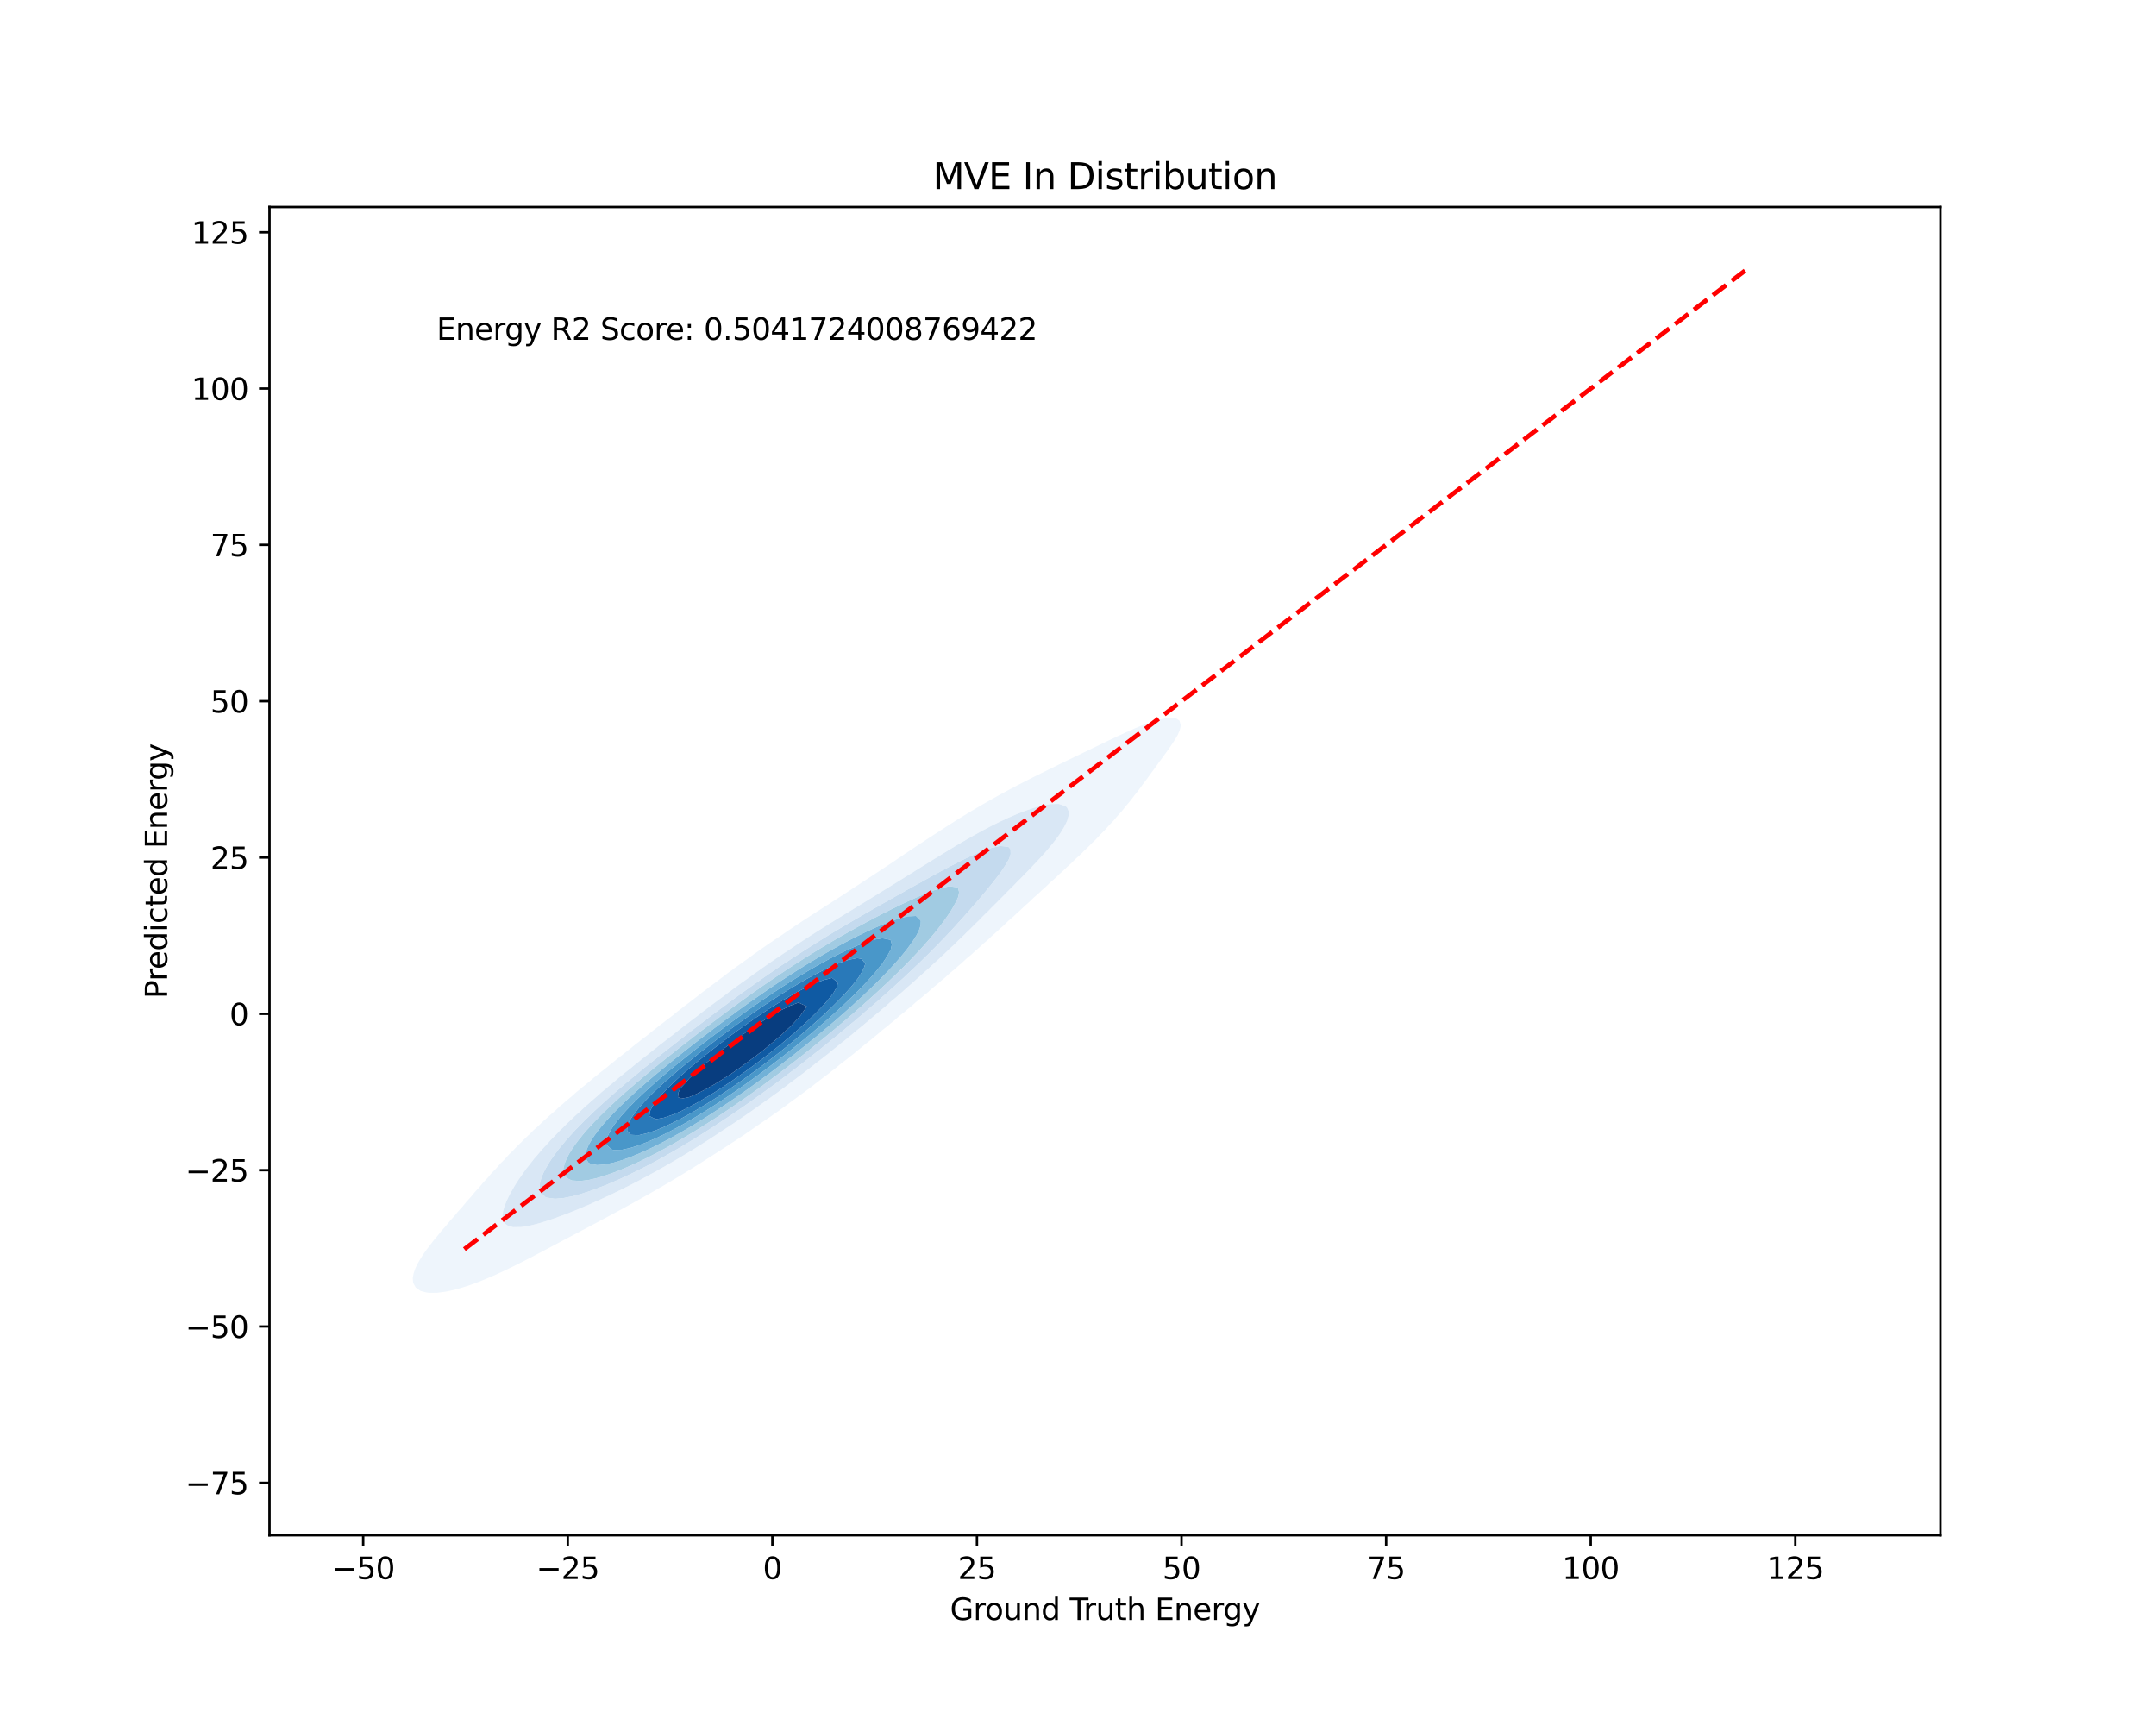 <?xml version="1.0" encoding="utf-8" standalone="no"?>
<!DOCTYPE svg PUBLIC "-//W3C//DTD SVG 1.1//EN"
  "http://www.w3.org/Graphics/SVG/1.1/DTD/svg11.dtd">
<svg xmlns:xlink="http://www.w3.org/1999/xlink" width="720pt" height="576pt" viewBox="0 0 720 576" xmlns="http://www.w3.org/2000/svg" version="1.1">
 <defs>
  <style type="text/css">*{stroke-linejoin: round; stroke-linecap: butt}</style>
 </defs>
 <g id="figure_1">
  <g id="patch_1">
   <path d="M 0 576 
L 720 576 
L 720 0 
L 0 0 
z
" style="fill: #ffffff"/>
  </g>
  <g id="axes_1">
   <g id="patch_2">
    <path d="M 90 512.64 
L 648 512.64 
L 648 69.12 
L 90 69.12 
z
" style="fill: #ffffff"/>
   </g>
   <g id="QuadContourSet_1">
    <path d="M 143.276 431.7 
L 146.08 431.672 
L 147.157 431.517 
L 148.884 431.294 
L 151.688 430.69 
L 154.373 429.926 
L 154.492 429.895 
L 157.296 428.979 
L 158.968 428.335 
L 160.101 427.93 
L 162.905 426.773 
L 162.965 426.745 
L 165.709 425.56 
L 166.558 425.154 
L 168.513 424.269 
L 169.935 423.563 
L 171.317 422.913 
L 173.162 421.973 
L 174.121 421.508 
L 176.286 420.382 
L 176.925 420.066 
L 179.343 418.792 
L 179.729 418.598 
L 182.359 417.201 
L 182.533 417.113 
L 185.337 415.619 
L 185.353 415.61 
L 188.141 414.14 
L 188.36 414.02 
L 190.945 412.659 
L 191.365 412.429 
L 193.749 411.177 
L 194.368 410.838 
L 196.553 409.693 
L 197.367 409.248 
L 199.357 408.204 
L 200.355 407.657 
L 202.161 406.706 
L 203.325 406.066 
L 204.965 405.197 
L 206.271 404.476 
L 207.769 403.674 
L 209.187 402.885 
L 210.573 402.133 
L 212.067 401.294 
L 213.377 400.573 
L 214.909 399.704 
L 216.181 398.991 
L 217.71 398.113 
L 218.985 397.385 
L 220.469 396.522 
L 221.789 395.754 
L 223.186 394.932 
L 224.593 394.097 
L 225.86 393.341 
L 227.397 392.411 
L 228.491 391.75 
L 230.201 390.694 
L 231.076 390.16 
L 233.005 388.946 
L 233.616 388.569 
L 235.809 387.164 
L 236.106 386.978 
L 238.564 385.388 
L 238.613 385.356 
L 241.073 383.797 
L 241.417 383.569 
L 243.545 382.207 
L 244.221 381.75 
L 245.975 380.616 
L 247.025 379.895 
L 248.358 379.025 
L 249.829 378 
L 250.687 377.435 
L 252.633 376.057 
L 252.954 375.844 
L 255.239 374.253 
L 255.437 374.11 
L 257.575 372.663 
L 258.241 372.173 
L 259.851 371.072 
L 261.045 370.182 
L 262.059 369.481 
L 263.849 368.125 
L 264.184 367.891 
L 266.355 366.3 
L 266.653 366.069 
L 268.565 364.709 
L 269.457 364.007 
L 270.694 363.119 
L 272.261 361.866 
L 272.727 361.528 
L 274.783 359.937 
L 275.065 359.708 
L 276.91 358.347 
L 277.869 357.554 
L 278.942 356.756 
L 280.673 355.305 
L 280.86 355.165 
L 282.921 353.575 
L 283.477 353.103 
L 284.951 351.984 
L 286.281 350.842 
L 286.87 350.393 
L 288.798 348.803 
L 289.085 348.554 
L 290.826 347.212 
L 291.889 346.283 
L 292.745 345.622 
L 294.586 344.031 
L 294.693 343.936 
L 296.613 342.44 
L 297.497 341.657 
L 298.532 340.85 
L 300.302 339.273 
L 300.319 339.259 
L 302.337 337.668 
L 303.106 336.979 
L 304.251 336.078 
L 305.91 334.583 
L 306.032 334.487 
L 308.004 332.896 
L 308.714 332.252 
L 309.904 331.306 
L 311.518 329.833 
L 311.666 329.715 
L 313.609 328.124 
L 314.322 327.467 
L 315.48 326.534 
L 317.126 325.01 
L 317.208 324.943 
L 319.137 323.352 
L 319.93 322.608 
L 320.965 321.762 
L 322.669 320.171 
L 322.734 320.109 
L 324.573 318.58 
L 325.538 317.659 
L 326.343 316.99 
L 328.068 315.399 
L 328.342 315.134 
L 329.911 313.808 
L 331.146 312.611 
L 331.612 312.218 
L 333.38 310.627 
L 333.95 310.07 
L 335.159 309.037 
L 336.754 307.477 
L 336.79 307.446 
L 338.626 305.855 
L 339.558 304.94 
L 340.345 304.265 
L 342.038 302.674 
L 342.362 302.356 
L 343.834 301.083 
L 345.166 299.781 
L 345.502 299.493 
L 347.275 297.902 
L 347.97 297.223 
L 349.025 296.311 
L 350.676 294.721 
L 350.774 294.624 
L 352.489 293.13 
L 353.578 292.063 
L 354.181 291.539 
L 355.89 289.949 
L 356.382 289.46 
L 357.631 288.358 
L 359.186 286.805 
L 359.228 286.767 
L 360.98 285.177 
L 361.99 284.141 
L 362.601 283.586 
L 364.221 281.995 
L 364.794 281.385 
L 365.835 280.405 
L 367.342 278.814 
L 367.598 278.528 
L 368.921 277.223 
L 370.334 275.633 
L 370.402 275.553 
L 371.854 274.042 
L 373.189 272.452 
L 373.206 272.431 
L 374.629 270.861 
L 375.902 269.27 
L 376.01 269.127 
L 377.25 267.68 
L 378.475 266.089 
L 378.814 265.619 
L 379.73 264.498 
L 380.924 262.908 
L 381.618 261.927 
L 382.104 261.317 
L 383.284 259.726 
L 384.422 258.136 
L 384.422 258.136 
L 385.604 256.545 
L 386.755 254.954 
L 387.226 254.284 
L 387.922 253.364 
L 389.071 251.773 
L 390.03 250.442 
L 390.227 250.182 
L 391.311 248.592 
L 392.359 247.001 
L 392.834 246.185 
L 393.291 245.41 
L 393.98 243.82 
L 394.337 242.229 
L 393.883 240.638 
L 392.834 239.923 
L 390.03 239.745 
L 387.226 240.252 
L 385.993 240.638 
L 384.422 241.093 
L 381.618 242.114 
L 381.359 242.229 
L 378.814 243.282 
L 377.656 243.82 
L 376.01 244.529 
L 374.163 245.41 
L 373.206 245.831 
L 370.782 247.001 
L 370.402 247.169 
L 367.598 248.523 
L 367.465 248.592 
L 364.794 249.872 
L 364.189 250.182 
L 361.99 251.222 
L 360.902 251.773 
L 359.186 252.574 
L 357.608 253.364 
L 356.382 253.93 
L 354.322 254.954 
L 353.578 255.297 
L 351.063 256.545 
L 350.774 256.678 
L 347.97 258.068 
L 347.84 258.136 
L 345.166 259.457 
L 344.653 259.726 
L 342.362 260.875 
L 341.532 261.317 
L 339.558 262.326 
L 338.483 262.908 
L 336.754 263.813 
L 335.509 264.498 
L 333.95 265.337 
L 332.611 266.089 
L 331.146 266.9 
L 329.786 267.68 
L 328.342 268.502 
L 327.031 269.27 
L 325.538 270.146 
L 324.342 270.861 
L 322.734 271.831 
L 321.716 272.452 
L 319.93 273.558 
L 319.151 274.042 
L 317.126 275.328 
L 316.643 275.633 
L 314.322 277.141 
L 314.193 277.223 
L 311.735 278.814 
L 311.518 278.957 
L 309.284 280.405 
L 308.714 280.786 
L 306.864 281.995 
L 305.91 282.641 
L 304.472 283.586 
L 303.106 284.517 
L 302.106 285.177 
L 300.302 286.412 
L 299.763 286.767 
L 297.497 288.32 
L 297.44 288.358 
L 295.024 289.949 
L 294.693 290.171 
L 292.596 291.539 
L 291.889 292.014 
L 290.17 293.13 
L 289.085 293.854 
L 287.744 294.721 
L 286.281 295.693 
L 285.319 296.311 
L 283.477 297.531 
L 282.898 297.902 
L 280.673 299.371 
L 280.483 299.493 
L 278.024 301.083 
L 277.869 301.184 
L 275.525 302.674 
L 275.065 302.975 
L 273.04 304.265 
L 272.261 304.778 
L 270.577 305.855 
L 269.457 306.6 
L 268.143 307.446 
L 266.653 308.448 
L 265.745 309.037 
L 263.849 310.329 
L 263.394 310.627 
L 261.083 312.218 
L 261.045 312.244 
L 258.684 313.808 
L 258.241 314.12 
L 256.333 315.399 
L 255.437 316.041 
L 254.037 316.99 
L 252.633 318.013 
L 251.807 318.58 
L 249.829 320.049 
L 249.653 320.171 
L 247.415 321.762 
L 247.025 322.056 
L 245.184 323.352 
L 244.221 324.091 
L 243.024 324.943 
L 241.417 326.196 
L 240.947 326.534 
L 238.855 328.124 
L 238.613 328.315 
L 236.682 329.715 
L 235.809 330.412 
L 234.584 331.306 
L 233.005 332.581 
L 232.575 332.896 
L 230.517 334.487 
L 230.201 334.743 
L 228.39 336.078 
L 227.397 336.89 
L 226.343 337.668 
L 224.593 339.11 
L 224.392 339.259 
L 222.297 340.85 
L 221.789 341.268 
L 220.209 342.44 
L 218.985 343.454 
L 218.208 344.031 
L 216.268 345.622 
L 216.181 345.694 
L 214.144 347.212 
L 213.377 347.852 
L 212.102 348.803 
L 210.573 350.085 
L 210.159 350.393 
L 208.146 351.984 
L 207.769 352.302 
L 206.078 353.575 
L 204.965 354.521 
L 204.11 355.165 
L 202.231 356.756 
L 202.161 356.816 
L 200.158 358.347 
L 199.357 359.043 
L 198.192 359.937 
L 196.553 361.377 
L 196.357 361.528 
L 194.37 363.119 
L 193.749 363.676 
L 192.435 364.709 
L 190.945 366.064 
L 190.647 366.3 
L 188.742 367.891 
L 188.141 368.452 
L 186.874 369.481 
L 185.337 370.94 
L 185.175 371.072 
L 183.308 372.663 
L 182.533 373.423 
L 181.548 374.253 
L 179.907 375.844 
L 179.729 376.026 
L 178.113 377.435 
L 176.925 378.664 
L 176.513 379.025 
L 174.833 380.616 
L 174.121 381.383 
L 173.217 382.207 
L 171.683 383.797 
L 171.317 384.208 
L 170.07 385.388 
L 168.643 386.978 
L 168.513 387.131 
L 167.049 388.569 
L 165.709 390.142 
L 165.691 390.16 
L 164.131 391.75 
L 162.905 393.231 
L 162.796 393.341 
L 161.294 394.932 
L 160.101 396.4 
L 159.982 396.522 
L 158.512 398.113 
L 157.296 399.619 
L 157.216 399.704 
L 155.76 401.294 
L 154.492 402.86 
L 154.469 402.885 
L 153.017 404.476 
L 151.719 406.066 
L 151.688 406.104 
L 150.28 407.657 
L 148.977 409.248 
L 148.884 409.365 
L 147.572 410.838 
L 146.286 412.429 
L 146.08 412.698 
L 144.949 414.02 
L 143.717 415.61 
L 143.276 416.228 
L 142.504 417.201 
L 141.382 418.792 
L 140.472 420.237 
L 140.371 420.382 
L 139.443 421.973 
L 138.692 423.563 
L 138.137 425.154 
L 137.84 426.745 
L 137.955 428.335 
L 138.835 429.926 
L 140.472 431.072 
L 142.192 431.517 
z
M 169.587 409.248 
L 168.513 408.493 
L 168.027 407.657 
L 167.804 406.066 
L 167.997 404.476 
L 168.439 402.885 
L 168.513 402.71 
L 169.059 401.294 
L 169.783 399.704 
L 170.608 398.113 
L 171.317 396.929 
L 171.533 396.522 
L 172.491 394.932 
L 173.549 393.341 
L 174.121 392.575 
L 174.663 391.75 
L 175.811 390.16 
L 176.925 388.789 
L 177.082 388.569 
L 178.311 386.978 
L 179.709 385.388 
L 179.729 385.367 
L 181.023 383.797 
L 182.528 382.207 
L 182.533 382.202 
L 183.928 380.616 
L 185.337 379.221 
L 185.512 379.025 
L 187.018 377.435 
L 188.141 376.384 
L 188.655 375.844 
L 190.292 374.253 
L 190.945 373.672 
L 191.956 372.663 
L 193.749 371.083 
L 193.76 371.072 
L 195.427 369.481 
L 196.553 368.528 
L 197.233 367.891 
L 199.088 366.3 
L 199.357 366.08 
L 200.87 364.709 
L 202.161 363.662 
L 202.77 363.119 
L 204.701 361.528 
L 204.965 361.319 
L 206.555 359.937 
L 207.769 358.984 
L 208.511 358.347 
L 210.541 356.756 
L 210.573 356.732 
L 212.431 355.165 
L 213.377 354.439 
L 214.413 353.575 
L 216.181 352.222 
L 216.469 351.984 
L 218.46 350.393 
L 218.985 349.997 
L 220.443 348.803 
L 221.789 347.788 
L 222.498 347.212 
L 224.593 345.637 
L 224.612 345.622 
L 226.586 344.031 
L 227.397 343.426 
L 228.627 342.44 
L 230.201 341.27 
L 230.731 340.85 
L 232.849 339.259 
L 233.005 339.144 
L 234.873 337.668 
L 235.809 336.98 
L 236.964 336.078 
L 238.613 334.873 
L 239.113 334.487 
L 241.279 332.896 
L 241.417 332.797 
L 243.363 331.306 
L 244.221 330.69 
L 245.511 329.715 
L 247.025 328.638 
L 247.716 328.124 
L 249.829 326.636 
L 249.97 326.534 
L 252.167 324.943 
L 252.633 324.619 
L 254.389 323.352 
L 255.437 322.633 
L 256.667 321.762 
L 258.241 320.694 
L 258.994 320.171 
L 261.045 318.799 
L 261.366 318.58 
L 263.76 316.99 
L 263.849 316.931 
L 266.128 315.399 
L 266.653 315.057 
L 268.545 313.808 
L 269.457 313.222 
L 271.005 312.218 
L 272.261 311.419 
L 273.503 310.627 
L 275.065 309.645 
L 276.034 309.037 
L 277.869 307.894 
L 278.592 307.446 
L 280.673 306.16 
L 281.171 305.855 
L 283.477 304.44 
L 283.766 304.265 
L 286.281 302.728 
L 286.372 302.674 
L 288.966 301.083 
L 289.085 301.01 
L 291.551 299.493 
L 291.889 299.283 
L 294.134 297.902 
L 294.693 297.555 
L 296.712 296.311 
L 297.497 295.822 
L 299.283 294.721 
L 300.302 294.084 
L 301.846 293.13 
L 303.106 292.341 
L 304.403 291.539 
L 305.91 290.594 
L 306.956 289.949 
L 308.714 288.848 
L 309.512 288.358 
L 311.518 287.106 
L 312.075 286.767 
L 314.322 285.377 
L 314.656 285.177 
L 317.126 283.669 
L 317.266 283.586 
L 319.917 281.995 
L 319.93 281.988 
L 322.629 280.405 
L 322.734 280.343 
L 325.424 278.814 
L 325.538 278.748 
L 328.325 277.223 
L 328.342 277.214 
L 331.146 275.743 
L 331.376 275.633 
L 333.95 274.348 
L 334.629 274.042 
L 336.754 273.04 
L 338.157 272.452 
L 339.558 271.831 
L 342.058 270.861 
L 342.362 270.735 
L 345.166 269.785 
L 347.065 269.27 
L 347.97 269.003 
L 350.774 268.495 
L 353.578 268.428 
L 355.95 269.27 
L 356.382 269.717 
L 356.871 270.861 
L 356.84 272.452 
L 356.401 274.042 
L 356.382 274.081 
L 355.647 275.633 
L 354.742 277.223 
L 353.701 278.814 
L 353.578 278.974 
L 352.53 280.405 
L 351.28 281.995 
L 350.774 282.578 
L 349.945 283.586 
L 348.556 285.177 
L 347.97 285.8 
L 347.111 286.767 
L 345.626 288.358 
L 345.166 288.823 
L 344.118 289.949 
L 342.562 291.539 
L 342.362 291.735 
L 341.029 293.13 
L 339.558 294.588 
L 339.432 294.721 
L 337.89 296.311 
L 336.754 297.418 
L 336.292 297.902 
L 334.725 299.493 
L 333.95 300.24 
L 333.142 301.083 
L 331.543 302.674 
L 331.146 303.053 
L 329.982 304.265 
L 328.342 305.85 
L 328.337 305.855 
L 326.799 307.446 
L 325.538 308.643 
L 325.161 309.037 
L 323.572 310.627 
L 322.734 311.407 
L 321.944 312.218 
L 320.278 313.808 
L 319.93 314.125 
L 318.665 315.399 
L 317.126 316.801 
L 316.938 316.99 
L 315.303 318.58 
L 314.322 319.451 
L 313.589 320.171 
L 311.838 321.762 
L 311.518 322.039 
L 310.151 323.352 
L 308.714 324.596 
L 308.351 324.943 
L 306.605 326.534 
L 305.91 327.122 
L 304.839 328.124 
L 303.106 329.589 
L 302.97 329.715 
L 301.217 331.306 
L 300.302 332.063 
L 299.39 332.896 
L 297.497 334.461 
L 297.468 334.487 
L 295.695 336.078 
L 294.693 336.891 
L 293.823 337.668 
L 291.889 339.235 
L 291.862 339.259 
L 290.051 340.85 
L 289.085 341.619 
L 288.146 342.44 
L 286.281 343.922 
L 286.156 344.031 
L 284.285 345.622 
L 283.477 346.254 
L 282.355 347.212 
L 280.673 348.522 
L 280.341 348.803 
L 278.38 350.393 
L 277.869 350.785 
L 276.429 351.984 
L 275.065 353.024 
L 274.395 353.575 
L 272.301 355.165 
L 272.261 355.195 
L 270.333 356.756 
L 269.457 357.407 
L 268.28 358.347 
L 266.653 359.546 
L 266.155 359.937 
L 264.007 361.528 
L 263.849 361.642 
L 261.935 363.119 
L 261.045 363.756 
L 259.79 364.709 
L 258.241 365.807 
L 257.581 366.3 
L 255.437 367.803 
L 255.317 367.891 
L 253.115 369.481 
L 252.633 369.813 
L 250.882 371.072 
L 249.829 371.787 
L 248.59 372.663 
L 247.025 373.713 
L 246.246 374.253 
L 244.221 375.595 
L 243.855 375.844 
L 241.423 377.435 
L 241.417 377.438 
L 239.034 379.025 
L 238.613 379.295 
L 236.589 380.616 
L 235.809 381.109 
L 234.089 382.207 
L 233.005 382.881 
L 231.536 383.797 
L 230.201 384.615 
L 228.929 385.388 
L 227.397 386.31 
L 226.268 386.978 
L 224.593 387.967 
L 223.547 388.569 
L 221.789 389.586 
L 220.764 390.16 
L 218.985 391.167 
L 217.911 391.75 
L 216.181 392.708 
L 214.98 393.341 
L 213.377 394.209 
L 211.961 394.932 
L 210.573 395.666 
L 208.843 396.522 
L 207.769 397.078 
L 205.615 398.113 
L 204.965 398.442 
L 202.264 399.704 
L 202.161 399.755 
L 199.357 401.054 
L 198.785 401.294 
L 196.553 402.308 
L 195.139 402.885 
L 193.749 403.503 
L 191.309 404.476 
L 190.945 404.635 
L 188.141 405.73 
L 187.158 406.066 
L 185.337 406.761 
L 182.643 407.657 
L 182.533 407.698 
L 179.729 408.547 
L 176.925 409.248 
L 176.925 409.248 
L 174.121 409.715 
L 171.317 409.762 
z
" clip-path="url(#pedb7ebf1a3)" style="fill: #eef5fc"/>
    <path d="M 171.317 409.762 
L 174.121 409.715 
L 176.925 409.248 
L 176.925 409.248 
L 179.729 408.547 
L 182.533 407.698 
L 182.643 407.657 
L 185.337 406.761 
L 187.158 406.066 
L 188.141 405.73 
L 190.945 404.635 
L 191.309 404.476 
L 193.749 403.503 
L 195.139 402.885 
L 196.553 402.308 
L 198.785 401.294 
L 199.357 401.054 
L 202.161 399.755 
L 202.264 399.704 
L 204.965 398.442 
L 205.615 398.113 
L 207.769 397.078 
L 208.843 396.522 
L 210.573 395.666 
L 211.961 394.932 
L 213.377 394.209 
L 214.98 393.341 
L 216.181 392.708 
L 217.911 391.75 
L 218.985 391.167 
L 220.764 390.16 
L 221.789 389.586 
L 223.547 388.569 
L 224.593 387.967 
L 226.268 386.978 
L 227.397 386.31 
L 228.929 385.388 
L 230.201 384.615 
L 231.536 383.797 
L 233.005 382.881 
L 234.089 382.207 
L 235.809 381.109 
L 236.589 380.616 
L 238.613 379.295 
L 239.034 379.025 
L 241.417 377.438 
L 241.423 377.435 
L 243.855 375.844 
L 244.221 375.595 
L 246.246 374.253 
L 247.025 373.713 
L 248.59 372.663 
L 249.829 371.787 
L 250.882 371.072 
L 252.633 369.813 
L 253.115 369.481 
L 255.317 367.891 
L 255.437 367.803 
L 257.581 366.3 
L 258.241 365.807 
L 259.79 364.709 
L 261.045 363.756 
L 261.935 363.119 
L 263.849 361.642 
L 264.007 361.528 
L 266.155 359.937 
L 266.653 359.546 
L 268.28 358.347 
L 269.457 357.407 
L 270.333 356.756 
L 272.261 355.195 
L 272.301 355.165 
L 274.395 353.575 
L 275.065 353.024 
L 276.429 351.984 
L 277.869 350.785 
L 278.38 350.393 
L 280.341 348.803 
L 280.673 348.522 
L 282.355 347.212 
L 283.477 346.254 
L 284.285 345.622 
L 286.156 344.031 
L 286.281 343.922 
L 288.146 342.44 
L 289.085 341.619 
L 290.051 340.85 
L 291.862 339.259 
L 291.889 339.235 
L 293.823 337.668 
L 294.693 336.891 
L 295.695 336.078 
L 297.468 334.487 
L 297.497 334.461 
L 299.39 332.896 
L 300.302 332.063 
L 301.217 331.306 
L 302.97 329.715 
L 303.106 329.589 
L 304.839 328.124 
L 305.91 327.122 
L 306.605 326.534 
L 308.351 324.943 
L 308.714 324.596 
L 310.151 323.352 
L 311.518 322.039 
L 311.838 321.762 
L 313.589 320.171 
L 314.322 319.451 
L 315.303 318.58 
L 316.938 316.99 
L 317.126 316.801 
L 318.665 315.399 
L 319.93 314.125 
L 320.278 313.808 
L 321.944 312.218 
L 322.734 311.407 
L 323.572 310.627 
L 325.161 309.037 
L 325.538 308.643 
L 326.799 307.446 
L 328.337 305.855 
L 328.342 305.85 
L 329.982 304.265 
L 331.146 303.053 
L 331.543 302.674 
L 333.142 301.083 
L 333.95 300.24 
L 334.725 299.493 
L 336.292 297.902 
L 336.754 297.418 
L 337.89 296.311 
L 339.432 294.721 
L 339.558 294.588 
L 341.029 293.13 
L 342.362 291.735 
L 342.562 291.539 
L 344.118 289.949 
L 345.166 288.823 
L 345.626 288.358 
L 347.111 286.767 
L 347.97 285.8 
L 348.556 285.177 
L 349.945 283.586 
L 350.774 282.578 
L 351.28 281.995 
L 352.53 280.405 
L 353.578 278.974 
L 353.701 278.814 
L 354.742 277.223 
L 355.647 275.633 
L 356.382 274.081 
L 356.401 274.042 
L 356.84 272.452 
L 356.871 270.861 
L 356.382 269.717 
L 355.95 269.27 
L 353.578 268.428 
L 350.774 268.495 
L 347.97 269.003 
L 347.065 269.27 
L 345.166 269.785 
L 342.362 270.735 
L 342.058 270.861 
L 339.558 271.831 
L 338.157 272.452 
L 336.754 273.04 
L 334.629 274.042 
L 333.95 274.348 
L 331.376 275.633 
L 331.146 275.743 
L 328.342 277.214 
L 328.325 277.223 
L 325.538 278.748 
L 325.424 278.814 
L 322.734 280.343 
L 322.629 280.405 
L 319.93 281.988 
L 319.917 281.995 
L 317.266 283.586 
L 317.126 283.669 
L 314.656 285.177 
L 314.322 285.377 
L 312.075 286.767 
L 311.518 287.106 
L 309.512 288.358 
L 308.714 288.848 
L 306.956 289.949 
L 305.91 290.594 
L 304.403 291.539 
L 303.106 292.341 
L 301.846 293.13 
L 300.302 294.084 
L 299.283 294.721 
L 297.497 295.822 
L 296.712 296.311 
L 294.693 297.555 
L 294.134 297.902 
L 291.889 299.283 
L 291.551 299.493 
L 289.085 301.01 
L 288.966 301.083 
L 286.372 302.674 
L 286.281 302.728 
L 283.766 304.265 
L 283.477 304.44 
L 281.171 305.855 
L 280.673 306.16 
L 278.592 307.446 
L 277.869 307.894 
L 276.034 309.037 
L 275.065 309.645 
L 273.503 310.627 
L 272.261 311.419 
L 271.005 312.218 
L 269.457 313.222 
L 268.545 313.808 
L 266.653 315.057 
L 266.128 315.399 
L 263.849 316.931 
L 263.76 316.99 
L 261.366 318.58 
L 261.045 318.799 
L 258.994 320.171 
L 258.241 320.694 
L 256.667 321.762 
L 255.437 322.633 
L 254.389 323.352 
L 252.633 324.619 
L 252.167 324.943 
L 249.97 326.534 
L 249.829 326.636 
L 247.716 328.124 
L 247.025 328.638 
L 245.511 329.715 
L 244.221 330.69 
L 243.363 331.306 
L 241.417 332.797 
L 241.279 332.896 
L 239.113 334.487 
L 238.613 334.873 
L 236.964 336.078 
L 235.809 336.98 
L 234.873 337.668 
L 233.005 339.144 
L 232.849 339.259 
L 230.731 340.85 
L 230.201 341.27 
L 228.627 342.44 
L 227.397 343.426 
L 226.586 344.031 
L 224.612 345.622 
L 224.593 345.637 
L 222.498 347.212 
L 221.789 347.788 
L 220.443 348.803 
L 218.985 349.997 
L 218.46 350.393 
L 216.469 351.984 
L 216.181 352.222 
L 214.413 353.575 
L 213.377 354.439 
L 212.431 355.165 
L 210.573 356.732 
L 210.541 356.756 
L 208.511 358.347 
L 207.769 358.984 
L 206.555 359.937 
L 204.965 361.319 
L 204.701 361.528 
L 202.77 363.119 
L 202.161 363.662 
L 200.87 364.709 
L 199.357 366.08 
L 199.088 366.3 
L 197.233 367.891 
L 196.553 368.528 
L 195.427 369.481 
L 193.76 371.072 
L 193.749 371.083 
L 191.956 372.663 
L 190.945 373.672 
L 190.292 374.253 
L 188.655 375.844 
L 188.141 376.384 
L 187.018 377.435 
L 185.512 379.025 
L 185.337 379.221 
L 183.928 380.616 
L 182.533 382.202 
L 182.528 382.207 
L 181.023 383.797 
L 179.729 385.367 
L 179.709 385.388 
L 178.311 386.978 
L 177.082 388.569 
L 176.925 388.789 
L 175.811 390.16 
L 174.663 391.75 
L 174.121 392.575 
L 173.549 393.341 
L 172.491 394.932 
L 171.533 396.522 
L 171.317 396.929 
L 170.608 398.113 
L 169.783 399.704 
L 169.059 401.294 
L 168.513 402.71 
L 168.439 402.885 
L 167.997 404.476 
L 167.804 406.066 
L 168.027 407.657 
L 168.513 408.493 
L 169.587 409.248 
z
M 182.135 399.704 
L 180.531 398.113 
L 180.17 396.522 
L 180.336 394.932 
L 180.785 393.341 
L 181.426 391.75 
L 182.231 390.16 
L 182.533 389.675 
L 183.16 388.569 
L 184.181 386.978 
L 185.337 385.388 
L 185.337 385.388 
L 186.511 383.797 
L 187.813 382.207 
L 188.141 381.843 
L 189.143 380.616 
L 190.576 379.025 
L 190.945 378.648 
L 192.023 377.435 
L 193.587 375.844 
L 193.749 375.69 
L 195.118 374.253 
L 196.553 372.9 
L 196.784 372.663 
L 198.413 371.072 
L 199.357 370.23 
L 200.129 369.481 
L 201.907 367.891 
L 202.161 367.674 
L 203.645 366.3 
L 204.965 365.186 
L 205.489 364.709 
L 207.342 363.119 
L 207.769 362.771 
L 209.184 361.528 
L 210.573 360.405 
L 211.113 359.937 
L 213.054 358.347 
L 213.377 358.092 
L 214.958 356.756 
L 216.181 355.798 
L 216.939 355.165 
L 218.979 353.575 
L 218.985 353.57 
L 220.916 351.984 
L 221.789 351.315 
L 222.922 350.393 
L 224.593 349.118 
L 224.984 348.803 
L 227.024 347.212 
L 227.397 346.931 
L 229.038 345.622 
L 230.201 344.749 
L 231.109 344.031 
L 233.005 342.614 
L 233.227 342.44 
L 235.293 340.85 
L 235.809 340.468 
L 237.367 339.259 
L 238.613 338.343 
L 239.494 337.668 
L 241.417 336.265 
L 241.665 336.078 
L 243.802 334.487 
L 244.221 334.184 
L 245.943 332.896 
L 247.025 332.123 
L 248.135 331.306 
L 249.829 330.108 
L 250.372 329.715 
L 252.633 328.136 
L 252.649 328.124 
L 254.879 326.534 
L 255.437 326.149 
L 257.159 324.943 
L 258.241 324.208 
L 259.487 323.352 
L 261.045 322.31 
L 261.861 321.762 
L 263.849 320.451 
L 264.276 320.171 
L 266.653 318.63 
L 266.73 318.58 
L 269.191 316.99 
L 269.457 316.82 
L 271.691 315.399 
L 272.261 315.04 
L 274.239 313.808 
L 275.065 313.295 
L 276.83 312.218 
L 277.869 311.581 
L 279.463 310.627 
L 280.673 309.896 
L 282.135 309.037 
L 283.477 308.235 
L 284.842 307.446 
L 286.281 306.596 
L 287.58 305.855 
L 289.085 304.974 
L 290.346 304.265 
L 291.889 303.368 
L 293.134 302.674 
L 294.693 301.773 
L 295.942 301.083 
L 297.497 300.188 
L 298.764 299.493 
L 300.302 298.61 
L 301.598 297.902 
L 303.106 297.038 
L 304.444 296.311 
L 305.91 295.472 
L 307.303 294.721 
L 308.714 293.916 
L 310.182 293.13 
L 311.518 292.372 
L 313.093 291.539 
L 314.322 290.849 
L 316.055 289.949 
L 317.126 289.357 
L 319.098 288.358 
L 319.93 287.909 
L 322.265 286.767 
L 322.734 286.523 
L 325.538 285.224 
L 325.663 285.177 
L 328.342 284.081 
L 329.844 283.586 
L 331.146 283.115 
L 333.95 282.491 
L 336.754 282.765 
L 337.463 283.586 
L 337.506 285.177 
L 336.994 286.767 
L 336.754 287.205 
L 336.102 288.358 
L 335.083 289.949 
L 334.009 291.539 
L 333.95 291.615 
L 332.771 293.13 
L 331.545 294.721 
L 331.146 295.201 
L 330.243 296.311 
L 328.939 297.902 
L 328.342 298.594 
L 327.594 299.493 
L 326.245 301.083 
L 325.538 301.88 
L 324.865 302.674 
L 323.481 304.265 
L 322.734 305.082 
L 322.067 305.855 
L 320.646 307.446 
L 319.93 308.204 
L 319.194 309.037 
L 317.726 310.627 
L 317.126 311.241 
L 316.237 312.218 
L 314.71 313.808 
L 314.322 314.191 
L 313.186 315.399 
L 311.583 316.99 
L 311.518 317.052 
L 310.034 318.58 
L 308.714 319.836 
L 308.388 320.171 
L 306.773 321.762 
L 305.91 322.553 
L 305.105 323.352 
L 303.395 324.943 
L 303.106 325.2 
L 301.722 326.534 
L 300.302 327.794 
L 299.957 328.124 
L 298.229 329.715 
L 297.497 330.346 
L 296.469 331.306 
L 294.693 332.833 
L 294.625 332.896 
L 292.873 334.487 
L 291.889 335.312 
L 291.043 336.078 
L 289.148 337.668 
L 289.085 337.72 
L 287.349 339.259 
L 286.281 340.132 
L 285.464 340.85 
L 283.516 342.44 
L 283.477 342.472 
L 281.669 344.031 
L 280.673 344.825 
L 279.74 345.622 
L 277.869 347.106 
L 277.743 347.212 
L 275.827 348.803 
L 275.065 349.396 
L 273.86 350.393 
L 272.261 351.63 
L 271.827 351.984 
L 269.802 353.575 
L 269.457 353.836 
L 267.802 355.165 
L 266.653 356.029 
L 265.734 356.756 
L 263.849 358.159 
L 263.609 358.347 
L 261.52 359.937 
L 261.045 360.284 
L 259.417 361.528 
L 258.241 362.377 
L 257.253 363.119 
L 255.437 364.415 
L 255.038 364.709 
L 252.807 366.3 
L 252.633 366.421 
L 250.601 367.891 
L 249.829 368.423 
L 248.337 369.481 
L 247.025 370.374 
L 246.021 371.072 
L 244.221 372.279 
L 243.658 372.663 
L 241.417 374.142 
L 241.25 374.253 
L 238.831 375.844 
L 238.613 375.985 
L 236.384 377.435 
L 235.809 377.8 
L 233.878 379.025 
L 233.005 379.57 
L 231.312 380.616 
L 230.201 381.295 
L 228.683 382.207 
L 227.397 382.976 
L 225.986 383.797 
L 224.593 384.611 
L 223.214 385.388 
L 221.789 386.2 
L 220.357 386.978 
L 218.985 387.739 
L 217.401 388.569 
L 216.181 389.226 
L 214.328 390.16 
L 213.377 390.656 
L 211.115 391.75 
L 210.573 392.024 
L 207.769 393.327 
L 207.735 393.341 
L 204.965 394.588 
L 204.108 394.932 
L 202.161 395.77 
L 200.179 396.522 
L 199.357 396.861 
L 196.553 397.86 
L 195.698 398.113 
L 193.749 398.754 
L 190.945 399.498 
L 189.81 399.704 
L 188.141 400.048 
L 185.337 400.278 
L 182.533 399.894 
z
" clip-path="url(#pedb7ebf1a3)" style="fill: #d9e7f5"/>
    <path d="M 182.533 399.894 
L 185.337 400.278 
L 188.141 400.048 
L 189.81 399.704 
L 190.945 399.498 
L 193.749 398.754 
L 195.698 398.113 
L 196.553 397.86 
L 199.357 396.861 
L 200.179 396.522 
L 202.161 395.77 
L 204.108 394.932 
L 204.965 394.588 
L 207.735 393.341 
L 207.769 393.327 
L 210.573 392.024 
L 211.115 391.75 
L 213.377 390.656 
L 214.328 390.16 
L 216.181 389.226 
L 217.401 388.569 
L 218.985 387.739 
L 220.357 386.978 
L 221.789 386.2 
L 223.214 385.388 
L 224.593 384.611 
L 225.986 383.797 
L 227.397 382.976 
L 228.683 382.207 
L 230.201 381.295 
L 231.312 380.616 
L 233.005 379.57 
L 233.878 379.025 
L 235.809 377.8 
L 236.384 377.435 
L 238.613 375.985 
L 238.831 375.844 
L 241.25 374.253 
L 241.417 374.142 
L 243.658 372.663 
L 244.221 372.279 
L 246.021 371.072 
L 247.025 370.374 
L 248.337 369.481 
L 249.829 368.423 
L 250.601 367.891 
L 252.633 366.421 
L 252.807 366.3 
L 255.038 364.709 
L 255.437 364.415 
L 257.253 363.119 
L 258.241 362.377 
L 259.417 361.528 
L 261.045 360.284 
L 261.52 359.937 
L 263.609 358.347 
L 263.849 358.159 
L 265.734 356.756 
L 266.653 356.029 
L 267.802 355.165 
L 269.457 353.836 
L 269.802 353.575 
L 271.827 351.984 
L 272.261 351.63 
L 273.86 350.393 
L 275.065 349.396 
L 275.827 348.803 
L 277.743 347.212 
L 277.869 347.106 
L 279.74 345.622 
L 280.673 344.825 
L 281.669 344.031 
L 283.477 342.472 
L 283.516 342.44 
L 285.464 340.85 
L 286.281 340.132 
L 287.349 339.259 
L 289.085 337.72 
L 289.148 337.668 
L 291.043 336.078 
L 291.889 335.312 
L 292.873 334.487 
L 294.625 332.896 
L 294.693 332.833 
L 296.469 331.306 
L 297.497 330.346 
L 298.229 329.715 
L 299.957 328.124 
L 300.302 327.794 
L 301.722 326.534 
L 303.106 325.2 
L 303.395 324.943 
L 305.105 323.352 
L 305.91 322.553 
L 306.773 321.762 
L 308.388 320.171 
L 308.714 319.836 
L 310.034 318.58 
L 311.518 317.052 
L 311.583 316.99 
L 313.186 315.399 
L 314.322 314.191 
L 314.71 313.808 
L 316.237 312.218 
L 317.126 311.241 
L 317.726 310.627 
L 319.194 309.037 
L 319.93 308.204 
L 320.646 307.446 
L 322.067 305.855 
L 322.734 305.082 
L 323.481 304.265 
L 324.865 302.674 
L 325.538 301.88 
L 326.245 301.083 
L 327.594 299.493 
L 328.342 298.594 
L 328.939 297.902 
L 330.243 296.311 
L 331.146 295.201 
L 331.545 294.721 
L 332.771 293.13 
L 333.95 291.615 
L 334.009 291.539 
L 335.083 289.949 
L 336.102 288.358 
L 336.754 287.205 
L 336.994 286.767 
L 337.506 285.177 
L 337.463 283.586 
L 336.754 282.765 
L 333.95 282.491 
L 331.146 283.115 
L 329.844 283.586 
L 328.342 284.081 
L 325.663 285.177 
L 325.538 285.224 
L 322.734 286.523 
L 322.265 286.767 
L 319.93 287.909 
L 319.098 288.358 
L 317.126 289.357 
L 316.055 289.949 
L 314.322 290.849 
L 313.093 291.539 
L 311.518 292.372 
L 310.182 293.13 
L 308.714 293.916 
L 307.303 294.721 
L 305.91 295.472 
L 304.444 296.311 
L 303.106 297.038 
L 301.598 297.902 
L 300.302 298.61 
L 298.764 299.493 
L 297.497 300.188 
L 295.942 301.083 
L 294.693 301.773 
L 293.134 302.674 
L 291.889 303.368 
L 290.346 304.265 
L 289.085 304.974 
L 287.58 305.855 
L 286.281 306.596 
L 284.842 307.446 
L 283.477 308.235 
L 282.135 309.037 
L 280.673 309.896 
L 279.463 310.627 
L 277.869 311.581 
L 276.83 312.218 
L 275.065 313.295 
L 274.239 313.808 
L 272.261 315.04 
L 271.691 315.399 
L 269.457 316.82 
L 269.191 316.99 
L 266.73 318.58 
L 266.653 318.63 
L 264.276 320.171 
L 263.849 320.451 
L 261.861 321.762 
L 261.045 322.31 
L 259.487 323.352 
L 258.241 324.208 
L 257.159 324.943 
L 255.437 326.149 
L 254.879 326.534 
L 252.649 328.124 
L 252.633 328.136 
L 250.372 329.715 
L 249.829 330.108 
L 248.135 331.306 
L 247.025 332.123 
L 245.943 332.896 
L 244.221 334.184 
L 243.802 334.487 
L 241.665 336.078 
L 241.417 336.265 
L 239.494 337.668 
L 238.613 338.343 
L 237.367 339.259 
L 235.809 340.468 
L 235.293 340.85 
L 233.227 342.44 
L 233.005 342.614 
L 231.109 344.031 
L 230.201 344.749 
L 229.038 345.622 
L 227.397 346.931 
L 227.024 347.212 
L 224.984 348.803 
L 224.593 349.118 
L 222.922 350.393 
L 221.789 351.315 
L 220.916 351.984 
L 218.985 353.57 
L 218.979 353.575 
L 216.939 355.165 
L 216.181 355.798 
L 214.958 356.756 
L 213.377 358.092 
L 213.054 358.347 
L 211.113 359.937 
L 210.573 360.405 
L 209.184 361.528 
L 207.769 362.771 
L 207.342 363.119 
L 205.489 364.709 
L 204.965 365.186 
L 203.645 366.3 
L 202.161 367.674 
L 201.907 367.891 
L 200.129 369.481 
L 199.357 370.23 
L 198.413 371.072 
L 196.784 372.663 
L 196.553 372.9 
L 195.118 374.253 
L 193.749 375.69 
L 193.587 375.844 
L 192.023 377.435 
L 190.945 378.648 
L 190.576 379.025 
L 189.143 380.616 
L 188.141 381.843 
L 187.813 382.207 
L 186.511 383.797 
L 185.337 385.388 
L 185.337 385.388 
L 184.181 386.978 
L 183.16 388.569 
L 182.533 389.675 
L 182.231 390.16 
L 181.426 391.75 
L 180.785 393.341 
L 180.336 394.932 
L 180.17 396.522 
L 180.531 398.113 
L 182.135 399.704 
z
M 189.253 393.341 
L 188.19 391.75 
L 188.152 390.16 
L 188.549 388.569 
L 189.186 386.978 
L 189.996 385.388 
L 190.945 383.835 
L 190.966 383.797 
L 192.05 382.207 
L 193.242 380.616 
L 193.749 380.014 
L 194.524 379.025 
L 195.882 377.435 
L 196.553 376.718 
L 197.316 375.844 
L 198.815 374.253 
L 199.357 373.721 
L 200.363 372.663 
L 202 371.072 
L 202.161 370.924 
L 203.629 369.481 
L 204.965 368.27 
L 205.359 367.891 
L 207.093 366.3 
L 207.769 365.718 
L 208.872 364.709 
L 210.573 363.261 
L 210.731 363.119 
L 212.554 361.528 
L 213.377 360.854 
L 214.436 359.937 
L 216.181 358.519 
L 216.383 358.347 
L 218.292 356.756 
L 218.985 356.208 
L 220.239 355.165 
L 221.789 353.947 
L 222.243 353.575 
L 224.243 351.984 
L 224.593 351.714 
L 226.229 350.393 
L 227.397 349.497 
L 228.267 348.803 
L 230.201 347.327 
L 230.347 347.212 
L 232.379 345.622 
L 233.005 345.15 
L 234.439 344.031 
L 235.809 343.006 
L 236.543 342.44 
L 238.613 340.903 
L 238.683 340.85 
L 240.776 339.259 
L 241.417 338.789 
L 242.906 337.668 
L 244.221 336.713 
L 245.079 336.078 
L 247.025 334.679 
L 247.289 334.487 
L 249.492 332.896 
L 249.829 332.658 
L 251.709 331.306 
L 252.633 330.659 
L 253.973 329.715 
L 255.437 328.705 
L 256.279 328.124 
L 258.241 326.792 
L 258.624 326.534 
L 261.003 324.943 
L 261.045 324.915 
L 263.392 323.352 
L 263.849 323.052 
L 265.834 321.762 
L 266.653 321.233 
L 268.327 320.171 
L 269.457 319.455 
L 270.872 318.58 
L 272.261 317.717 
L 273.468 316.99 
L 275.065 316.017 
L 276.119 315.399 
L 277.869 314.354 
L 278.825 313.808 
L 280.673 312.728 
L 281.59 312.218 
L 283.477 311.136 
L 284.417 310.627 
L 286.281 309.58 
L 287.31 309.037 
L 289.085 308.058 
L 290.272 307.446 
L 291.889 306.57 
L 293.308 305.855 
L 294.693 305.117 
L 296.423 304.265 
L 297.497 303.701 
L 299.625 302.674 
L 300.302 302.324 
L 302.924 301.083 
L 303.106 300.991 
L 305.91 299.718 
L 306.485 299.493 
L 308.714 298.524 
L 310.384 297.902 
L 311.518 297.428 
L 314.322 296.496 
L 315.333 296.311 
L 317.126 295.922 
L 319.665 296.311 
L 319.93 296.512 
L 320.293 297.902 
L 320.001 299.493 
L 319.93 299.652 
L 319.271 301.083 
L 318.419 302.674 
L 317.49 304.265 
L 317.126 304.796 
L 316.413 305.855 
L 315.287 307.446 
L 314.322 308.733 
L 314.101 309.037 
L 312.844 310.627 
L 311.547 312.218 
L 311.518 312.25 
L 310.197 313.808 
L 308.798 315.399 
L 308.714 315.489 
L 307.372 316.99 
L 305.91 318.548 
L 305.88 318.58 
L 304.388 320.171 
L 303.106 321.46 
L 302.822 321.762 
L 301.259 323.352 
L 300.302 324.268 
L 299.637 324.943 
L 297.993 326.534 
L 297.497 326.988 
L 296.333 328.124 
L 294.693 329.626 
L 294.602 329.715 
L 292.913 331.306 
L 291.889 332.209 
L 291.156 332.896 
L 289.369 334.487 
L 289.085 334.73 
L 287.604 336.078 
L 286.281 337.206 
L 285.768 337.668 
L 283.931 339.259 
L 283.477 339.635 
L 282.095 340.85 
L 280.673 342.024 
L 280.194 342.44 
L 278.295 344.031 
L 277.869 344.374 
L 276.4 345.622 
L 275.065 346.69 
L 274.443 347.212 
L 272.461 348.803 
L 272.261 348.959 
L 270.515 350.393 
L 269.457 351.215 
L 268.508 351.984 
L 266.653 353.412 
L 266.449 353.575 
L 264.422 355.165 
L 263.849 355.596 
L 262.366 356.756 
L 261.045 357.74 
L 260.256 358.347 
L 258.241 359.831 
L 258.1 359.937 
L 255.972 361.528 
L 255.437 361.913 
L 253.807 363.119 
L 252.633 363.953 
L 251.591 364.709 
L 249.829 365.945 
L 249.329 366.3 
L 247.025 367.891 
L 247.025 367.891 
L 244.738 369.481 
L 244.221 369.83 
L 242.394 371.072 
L 241.417 371.72 
L 239.996 372.663 
L 238.613 373.563 
L 237.545 374.253 
L 235.809 375.361 
L 235.04 375.844 
L 233.005 377.113 
L 232.477 377.435 
L 230.201 378.82 
L 229.852 379.025 
L 227.397 380.479 
L 227.155 380.616 
L 224.593 382.088 
L 224.375 382.207 
L 221.789 383.644 
L 221.495 383.797 
L 218.985 385.142 
L 218.491 385.388 
L 216.181 386.577 
L 215.331 386.978 
L 213.377 387.942 
L 211.973 388.569 
L 210.573 389.228 
L 208.359 390.16 
L 207.769 390.424 
L 204.965 391.524 
L 204.282 391.75 
L 202.161 392.513 
L 199.407 393.341 
L 199.357 393.357 
L 196.553 394 
L 193.749 394.356 
L 190.945 394.169 
z
" clip-path="url(#pedb7ebf1a3)" style="fill: #c4daee"/>
    <path d="M 190.945 394.169 
L 193.749 394.356 
L 196.553 394 
L 199.357 393.357 
L 199.407 393.341 
L 202.161 392.513 
L 204.282 391.75 
L 204.965 391.524 
L 207.769 390.424 
L 208.359 390.16 
L 210.573 389.228 
L 211.973 388.569 
L 213.377 387.942 
L 215.331 386.978 
L 216.181 386.577 
L 218.491 385.388 
L 218.985 385.142 
L 221.495 383.797 
L 221.789 383.644 
L 224.375 382.207 
L 224.593 382.088 
L 227.155 380.616 
L 227.397 380.479 
L 229.852 379.025 
L 230.201 378.82 
L 232.477 377.435 
L 233.005 377.113 
L 235.04 375.844 
L 235.809 375.361 
L 237.545 374.253 
L 238.613 373.563 
L 239.996 372.663 
L 241.417 371.72 
L 242.394 371.072 
L 244.221 369.83 
L 244.738 369.481 
L 247.025 367.891 
L 247.025 367.891 
L 249.329 366.3 
L 249.829 365.945 
L 251.591 364.709 
L 252.633 363.953 
L 253.807 363.119 
L 255.437 361.913 
L 255.972 361.528 
L 258.1 359.937 
L 258.241 359.831 
L 260.256 358.347 
L 261.045 357.74 
L 262.366 356.756 
L 263.849 355.596 
L 264.422 355.165 
L 266.449 353.575 
L 266.653 353.412 
L 268.508 351.984 
L 269.457 351.215 
L 270.515 350.393 
L 272.261 348.959 
L 272.461 348.803 
L 274.443 347.212 
L 275.065 346.69 
L 276.4 345.622 
L 277.869 344.374 
L 278.295 344.031 
L 280.194 342.44 
L 280.673 342.024 
L 282.095 340.85 
L 283.477 339.635 
L 283.931 339.259 
L 285.768 337.668 
L 286.281 337.206 
L 287.604 336.078 
L 289.085 334.73 
L 289.369 334.487 
L 291.156 332.896 
L 291.889 332.209 
L 292.913 331.306 
L 294.602 329.715 
L 294.693 329.626 
L 296.333 328.124 
L 297.497 326.988 
L 297.993 326.534 
L 299.637 324.943 
L 300.302 324.268 
L 301.259 323.352 
L 302.822 321.762 
L 303.106 321.46 
L 304.388 320.171 
L 305.88 318.58 
L 305.91 318.548 
L 307.372 316.99 
L 308.714 315.489 
L 308.798 315.399 
L 310.197 313.808 
L 311.518 312.25 
L 311.547 312.218 
L 312.844 310.627 
L 314.101 309.037 
L 314.322 308.733 
L 315.287 307.446 
L 316.413 305.855 
L 317.126 304.796 
L 317.49 304.265 
L 318.419 302.674 
L 319.271 301.083 
L 319.93 299.652 
L 320.001 299.493 
L 320.293 297.902 
L 319.93 296.512 
L 319.665 296.311 
L 317.126 295.922 
L 315.333 296.311 
L 314.322 296.496 
L 311.518 297.428 
L 310.384 297.902 
L 308.714 298.524 
L 306.485 299.493 
L 305.91 299.718 
L 303.106 300.991 
L 302.924 301.083 
L 300.302 302.324 
L 299.625 302.674 
L 297.497 303.701 
L 296.423 304.265 
L 294.693 305.117 
L 293.308 305.855 
L 291.889 306.57 
L 290.272 307.446 
L 289.085 308.058 
L 287.31 309.037 
L 286.281 309.58 
L 284.417 310.627 
L 283.477 311.136 
L 281.59 312.218 
L 280.673 312.728 
L 278.825 313.808 
L 277.869 314.354 
L 276.119 315.399 
L 275.065 316.017 
L 273.468 316.99 
L 272.261 317.717 
L 270.872 318.58 
L 269.457 319.455 
L 268.327 320.171 
L 266.653 321.233 
L 265.834 321.762 
L 263.849 323.052 
L 263.392 323.352 
L 261.045 324.915 
L 261.003 324.943 
L 258.624 326.534 
L 258.241 326.792 
L 256.279 328.124 
L 255.437 328.705 
L 253.973 329.715 
L 252.633 330.659 
L 251.709 331.306 
L 249.829 332.658 
L 249.492 332.896 
L 247.289 334.487 
L 247.025 334.679 
L 245.079 336.078 
L 244.221 336.713 
L 242.906 337.668 
L 241.417 338.789 
L 240.776 339.259 
L 238.683 340.85 
L 238.613 340.903 
L 236.543 342.44 
L 235.809 343.006 
L 234.439 344.031 
L 233.005 345.15 
L 232.379 345.622 
L 230.347 347.212 
L 230.201 347.327 
L 228.267 348.803 
L 227.397 349.497 
L 226.229 350.393 
L 224.593 351.714 
L 224.243 351.984 
L 222.243 353.575 
L 221.789 353.947 
L 220.239 355.165 
L 218.985 356.208 
L 218.292 356.756 
L 216.383 358.347 
L 216.181 358.519 
L 214.436 359.937 
L 213.377 360.854 
L 212.554 361.528 
L 210.731 363.119 
L 210.573 363.261 
L 208.872 364.709 
L 207.769 365.718 
L 207.093 366.3 
L 205.359 367.891 
L 204.965 368.27 
L 203.629 369.481 
L 202.161 370.924 
L 202 371.072 
L 200.363 372.663 
L 199.357 373.721 
L 198.815 374.253 
L 197.316 375.844 
L 196.553 376.718 
L 195.882 377.435 
L 194.524 379.025 
L 193.749 380.014 
L 193.242 380.616 
L 192.05 382.207 
L 190.966 383.797 
L 190.945 383.835 
L 189.996 385.388 
L 189.186 386.978 
L 188.549 388.569 
L 188.152 390.16 
L 188.19 391.75 
L 189.253 393.341 
z
M 197.176 388.569 
L 196.553 388.262 
L 195.683 386.978 
L 195.574 385.388 
L 195.955 383.797 
L 196.553 382.407 
L 196.637 382.207 
L 197.563 380.616 
L 198.611 379.025 
L 199.357 378.043 
L 199.8 377.435 
L 201.085 375.844 
L 202.161 374.622 
L 202.472 374.253 
L 203.923 372.663 
L 204.965 371.601 
L 205.463 371.072 
L 207.048 369.481 
L 207.769 368.804 
L 208.7 367.891 
L 210.413 366.3 
L 210.573 366.159 
L 212.143 364.709 
L 213.377 363.633 
L 213.945 363.119 
L 215.773 361.528 
L 216.181 361.188 
L 217.624 359.937 
L 218.985 358.813 
L 219.532 358.347 
L 221.458 356.756 
L 221.789 356.491 
L 223.39 355.165 
L 224.593 354.21 
L 225.371 353.575 
L 227.388 351.984 
L 227.397 351.977 
L 229.374 350.393 
L 230.201 349.756 
L 231.406 348.803 
L 233.005 347.577 
L 233.473 347.212 
L 235.547 345.622 
L 235.809 345.424 
L 237.618 344.031 
L 238.613 343.287 
L 239.729 342.44 
L 241.417 341.19 
L 241.872 340.85 
L 244.028 339.259 
L 244.221 339.118 
L 246.188 337.668 
L 247.025 337.064 
L 248.388 336.078 
L 249.829 335.052 
L 250.626 334.487 
L 252.633 333.079 
L 252.897 332.896 
L 255.188 331.306 
L 255.437 331.134 
L 257.512 329.715 
L 258.241 329.221 
L 259.884 328.124 
L 261.045 327.352 
L 262.305 326.534 
L 263.849 325.527 
L 264.775 324.943 
L 266.653 323.746 
L 267.296 323.352 
L 269.457 322.009 
L 269.874 321.762 
L 272.261 320.316 
L 272.515 320.171 
L 275.065 318.67 
L 275.227 318.58 
L 277.869 317.071 
L 278.023 316.99 
L 280.673 315.524 
L 280.917 315.399 
L 283.477 314.03 
L 283.93 313.808 
L 286.281 312.595 
L 287.088 312.218 
L 289.085 311.225 
L 290.424 310.627 
L 291.889 309.927 
L 293.986 309.037 
L 294.693 308.712 
L 297.497 307.61 
L 298.042 307.446 
L 300.302 306.685 
L 303.106 305.981 
L 305.91 305.855 
L 307.492 307.446 
L 307.427 309.037 
L 306.891 310.627 
L 306.129 312.218 
L 305.91 312.561 
L 305.12 313.808 
L 304.032 315.399 
L 303.106 316.643 
L 302.852 316.99 
L 301.569 318.58 
L 300.302 320.094 
L 300.238 320.171 
L 298.829 321.762 
L 297.497 323.213 
L 297.374 323.352 
L 295.873 324.943 
L 294.693 326.139 
L 294.318 326.534 
L 292.739 328.124 
L 291.889 328.937 
L 291.108 329.715 
L 289.447 331.306 
L 289.085 331.635 
L 287.762 332.896 
L 286.281 334.243 
L 286.023 334.487 
L 284.286 336.078 
L 283.477 336.784 
L 282.504 337.668 
L 280.674 339.259 
L 280.673 339.26 
L 278.868 340.85 
L 277.869 341.688 
L 277.004 342.44 
L 275.099 344.031 
L 275.065 344.058 
L 273.218 345.622 
L 272.261 346.396 
L 271.283 347.212 
L 269.457 348.677 
L 269.304 348.803 
L 267.342 350.393 
L 266.653 350.932 
L 265.341 351.984 
L 263.849 353.138 
L 263.295 353.575 
L 261.227 355.165 
L 261.045 355.302 
L 259.161 356.756 
L 258.241 357.442 
L 257.046 358.347 
L 255.437 359.53 
L 254.889 359.937 
L 252.7 361.528 
L 252.633 361.576 
L 250.51 363.119 
L 249.829 363.6 
L 248.269 364.709 
L 247.025 365.574 
L 245.98 366.3 
L 244.221 367.501 
L 243.646 367.891 
L 241.417 369.382 
L 241.267 369.481 
L 238.851 371.072 
L 238.613 371.228 
L 236.38 372.663 
L 235.809 373.027 
L 233.841 374.253 
L 233.005 374.774 
L 231.227 375.844 
L 230.201 376.465 
L 228.53 377.435 
L 227.397 378.099 
L 225.733 379.025 
L 224.593 379.671 
L 222.816 380.616 
L 221.789 381.176 
L 219.751 382.207 
L 218.985 382.607 
L 216.496 383.797 
L 216.181 383.954 
L 213.377 385.209 
L 212.917 385.388 
L 210.573 386.355 
L 208.807 386.978 
L 207.769 387.372 
L 204.965 388.214 
L 203.271 388.569 
L 202.161 388.826 
L 199.357 389.028 
z
" clip-path="url(#pedb7ebf1a3)" style="fill: #a1cbe2"/>
    <path d="M 199.357 389.028 
L 202.161 388.826 
L 203.271 388.569 
L 204.965 388.214 
L 207.769 387.372 
L 208.807 386.978 
L 210.573 386.355 
L 212.917 385.388 
L 213.377 385.209 
L 216.181 383.954 
L 216.496 383.797 
L 218.985 382.607 
L 219.751 382.207 
L 221.789 381.176 
L 222.816 380.616 
L 224.593 379.671 
L 225.733 379.025 
L 227.397 378.099 
L 228.53 377.435 
L 230.201 376.465 
L 231.227 375.844 
L 233.005 374.774 
L 233.841 374.253 
L 235.809 373.027 
L 236.38 372.663 
L 238.613 371.228 
L 238.851 371.072 
L 241.267 369.481 
L 241.417 369.382 
L 243.646 367.891 
L 244.221 367.501 
L 245.98 366.3 
L 247.025 365.574 
L 248.269 364.709 
L 249.829 363.6 
L 250.51 363.119 
L 252.633 361.576 
L 252.7 361.528 
L 254.889 359.937 
L 255.437 359.53 
L 257.046 358.347 
L 258.241 357.442 
L 259.161 356.756 
L 261.045 355.302 
L 261.227 355.165 
L 263.295 353.575 
L 263.849 353.138 
L 265.341 351.984 
L 266.653 350.932 
L 267.342 350.393 
L 269.304 348.803 
L 269.457 348.677 
L 271.283 347.212 
L 272.261 346.396 
L 273.218 345.622 
L 275.065 344.058 
L 275.099 344.031 
L 277.004 342.44 
L 277.869 341.688 
L 278.868 340.85 
L 280.673 339.26 
L 280.674 339.259 
L 282.504 337.668 
L 283.477 336.784 
L 284.286 336.078 
L 286.023 334.487 
L 286.281 334.243 
L 287.762 332.896 
L 289.085 331.635 
L 289.447 331.306 
L 291.108 329.715 
L 291.889 328.937 
L 292.739 328.124 
L 294.318 326.534 
L 294.693 326.139 
L 295.873 324.943 
L 297.374 323.352 
L 297.497 323.213 
L 298.829 321.762 
L 300.238 320.171 
L 300.302 320.094 
L 301.569 318.58 
L 302.852 316.99 
L 303.106 316.643 
L 304.032 315.399 
L 305.12 313.808 
L 305.91 312.561 
L 306.129 312.218 
L 306.891 310.627 
L 307.427 309.037 
L 307.492 307.446 
L 305.91 305.855 
L 303.106 305.981 
L 300.302 306.685 
L 298.042 307.446 
L 297.497 307.61 
L 294.693 308.712 
L 293.986 309.037 
L 291.889 309.927 
L 290.424 310.627 
L 289.085 311.225 
L 287.088 312.218 
L 286.281 312.595 
L 283.93 313.808 
L 283.477 314.03 
L 280.917 315.399 
L 280.673 315.524 
L 278.023 316.99 
L 277.869 317.071 
L 275.227 318.58 
L 275.065 318.67 
L 272.515 320.171 
L 272.261 320.316 
L 269.874 321.762 
L 269.457 322.009 
L 267.296 323.352 
L 266.653 323.746 
L 264.775 324.943 
L 263.849 325.527 
L 262.305 326.534 
L 261.045 327.352 
L 259.884 328.124 
L 258.241 329.221 
L 257.512 329.715 
L 255.437 331.134 
L 255.188 331.306 
L 252.897 332.896 
L 252.633 333.079 
L 250.626 334.487 
L 249.829 335.052 
L 248.388 336.078 
L 247.025 337.064 
L 246.188 337.668 
L 244.221 339.118 
L 244.028 339.259 
L 241.872 340.85 
L 241.417 341.19 
L 239.729 342.44 
L 238.613 343.287 
L 237.618 344.031 
L 235.809 345.424 
L 235.547 345.622 
L 233.473 347.212 
L 233.005 347.577 
L 231.406 348.803 
L 230.201 349.756 
L 229.374 350.393 
L 227.397 351.977 
L 227.388 351.984 
L 225.371 353.575 
L 224.593 354.21 
L 223.39 355.165 
L 221.789 356.491 
L 221.458 356.756 
L 219.532 358.347 
L 218.985 358.813 
L 217.624 359.937 
L 216.181 361.188 
L 215.773 361.528 
L 213.945 363.119 
L 213.377 363.633 
L 212.143 364.709 
L 210.573 366.159 
L 210.413 366.3 
L 208.7 367.891 
L 207.769 368.804 
L 207.048 369.481 
L 205.463 371.072 
L 204.965 371.601 
L 203.923 372.663 
L 202.472 374.253 
L 202.161 374.622 
L 201.085 375.844 
L 199.8 377.435 
L 199.357 378.043 
L 198.611 379.025 
L 197.563 380.616 
L 196.637 382.207 
L 196.553 382.407 
L 195.955 383.797 
L 195.574 385.388 
L 195.683 386.978 
L 196.553 388.262 
L 197.176 388.569 
z
M 204.214 383.797 
L 202.483 382.207 
L 202.523 380.616 
L 203.096 379.025 
L 203.92 377.435 
L 204.919 375.844 
L 204.965 375.785 
L 206.138 374.253 
L 207.427 372.663 
L 207.769 372.287 
L 208.851 371.072 
L 210.334 369.481 
L 210.573 369.245 
L 211.912 367.891 
L 213.377 366.467 
L 213.546 366.3 
L 215.237 364.709 
L 216.181 363.859 
L 216.988 363.119 
L 218.778 361.528 
L 218.985 361.352 
L 220.609 359.937 
L 221.789 358.943 
L 222.486 358.347 
L 224.391 356.756 
L 224.593 356.592 
L 226.321 355.165 
L 227.397 354.3 
L 228.29 353.575 
L 230.201 352.052 
L 230.285 351.984 
L 232.29 350.393 
L 233.005 349.838 
L 234.329 348.803 
L 235.809 347.664 
L 236.395 347.212 
L 238.479 345.622 
L 238.613 345.52 
L 240.579 344.031 
L 241.417 343.405 
L 242.714 342.44 
L 244.221 341.328 
L 244.876 340.85 
L 247.025 339.286 
L 247.063 339.259 
L 249.275 337.668 
L 249.829 337.273 
L 251.528 336.078 
L 252.633 335.302 
L 253.821 334.487 
L 255.437 333.373 
L 256.152 332.896 
L 258.241 331.488 
L 258.522 331.306 
L 260.94 329.715 
L 261.045 329.645 
L 263.426 328.124 
L 263.849 327.85 
L 265.977 326.534 
L 266.653 326.108 
L 268.603 324.943 
L 269.457 324.42 
L 271.314 323.352 
L 272.261 322.79 
L 274.125 321.762 
L 275.065 321.223 
L 277.058 320.171 
L 277.869 319.724 
L 280.143 318.58 
L 280.673 318.3 
L 283.418 316.99 
L 283.477 316.96 
L 286.281 315.748 
L 287.247 315.399 
L 289.085 314.674 
L 291.777 313.808 
L 291.889 313.768 
L 294.693 313.302 
L 297.26 313.808 
L 297.497 314.048 
L 297.833 315.399 
L 297.497 316.99 
L 297.497 316.99 
L 296.664 318.58 
L 295.707 320.171 
L 294.693 321.68 
L 294.638 321.762 
L 293.366 323.352 
L 292.077 324.943 
L 291.889 325.15 
L 290.656 326.534 
L 289.215 328.124 
L 289.085 328.256 
L 287.681 329.715 
L 286.281 331.139 
L 286.12 331.306 
L 284.501 332.896 
L 283.477 333.871 
L 282.84 334.487 
L 281.151 336.078 
L 280.673 336.508 
L 279.414 337.668 
L 277.869 339.054 
L 277.644 339.259 
L 275.85 340.85 
L 275.065 341.523 
L 274.014 342.44 
L 272.261 343.933 
L 272.147 344.031 
L 270.263 345.622 
L 269.457 346.282 
L 268.338 347.212 
L 266.653 348.58 
L 266.381 348.803 
L 264.408 350.393 
L 263.849 350.833 
L 262.4 351.984 
L 261.045 353.037 
L 260.354 353.575 
L 258.281 355.165 
L 258.241 355.196 
L 256.188 356.756 
L 255.437 357.315 
L 254.052 358.347 
L 252.633 359.387 
L 251.877 359.937 
L 249.829 361.413 
L 249.668 361.528 
L 247.426 363.119 
L 247.025 363.4 
L 245.135 364.709 
L 244.221 365.338 
L 242.793 366.3 
L 241.417 367.225 
L 240.398 367.891 
L 238.613 369.06 
L 237.947 369.481 
L 235.809 370.842 
L 235.431 371.072 
L 233.005 372.567 
L 232.841 372.663 
L 230.201 374.23 
L 230.16 374.253 
L 227.397 375.825 
L 227.361 375.844 
L 224.593 377.343 
L 224.407 377.435 
L 221.789 378.775 
L 221.243 379.025 
L 218.985 380.108 
L 217.78 380.616 
L 216.181 381.327 
L 213.884 382.207 
L 213.377 382.413 
L 210.573 383.29 
L 208.293 383.797 
L 207.769 383.924 
L 204.965 384.021 
z
" clip-path="url(#pedb7ebf1a3)" style="fill: #71b1d7"/>
    <path d="M 204.965 384.021 
L 207.769 383.924 
L 208.293 383.797 
L 210.573 383.29 
L 213.377 382.413 
L 213.884 382.207 
L 216.181 381.327 
L 217.78 380.616 
L 218.985 380.108 
L 221.243 379.025 
L 221.789 378.775 
L 224.407 377.435 
L 224.593 377.343 
L 227.361 375.844 
L 227.397 375.825 
L 230.16 374.253 
L 230.201 374.23 
L 232.841 372.663 
L 233.005 372.567 
L 235.431 371.072 
L 235.809 370.842 
L 237.947 369.481 
L 238.613 369.06 
L 240.398 367.891 
L 241.417 367.225 
L 242.793 366.3 
L 244.221 365.338 
L 245.135 364.709 
L 247.025 363.4 
L 247.426 363.119 
L 249.668 361.528 
L 249.829 361.413 
L 251.877 359.937 
L 252.633 359.387 
L 254.052 358.347 
L 255.437 357.315 
L 256.188 356.756 
L 258.241 355.196 
L 258.281 355.165 
L 260.354 353.575 
L 261.045 353.037 
L 262.4 351.984 
L 263.849 350.833 
L 264.408 350.393 
L 266.381 348.803 
L 266.653 348.58 
L 268.338 347.212 
L 269.457 346.282 
L 270.263 345.622 
L 272.147 344.031 
L 272.261 343.933 
L 274.014 342.44 
L 275.065 341.523 
L 275.85 340.85 
L 277.644 339.259 
L 277.869 339.054 
L 279.414 337.668 
L 280.673 336.508 
L 281.151 336.078 
L 282.84 334.487 
L 283.477 333.871 
L 284.501 332.896 
L 286.12 331.306 
L 286.281 331.139 
L 287.681 329.715 
L 289.085 328.256 
L 289.215 328.124 
L 290.656 326.534 
L 291.889 325.15 
L 292.077 324.943 
L 293.366 323.352 
L 294.638 321.762 
L 294.693 321.68 
L 295.707 320.171 
L 296.664 318.58 
L 297.497 316.99 
L 297.497 316.99 
L 297.833 315.399 
L 297.497 314.048 
L 297.26 313.808 
L 294.693 313.302 
L 291.889 313.768 
L 291.777 313.808 
L 289.085 314.674 
L 287.247 315.399 
L 286.281 315.748 
L 283.477 316.96 
L 283.418 316.99 
L 280.673 318.3 
L 280.143 318.58 
L 277.869 319.724 
L 277.058 320.171 
L 275.065 321.223 
L 274.125 321.762 
L 272.261 322.79 
L 271.314 323.352 
L 269.457 324.42 
L 268.603 324.943 
L 266.653 326.108 
L 265.977 326.534 
L 263.849 327.85 
L 263.426 328.124 
L 261.045 329.645 
L 260.94 329.715 
L 258.522 331.306 
L 258.241 331.488 
L 256.152 332.896 
L 255.437 333.373 
L 253.821 334.487 
L 252.633 335.302 
L 251.528 336.078 
L 249.829 337.273 
L 249.275 337.668 
L 247.063 339.259 
L 247.025 339.286 
L 244.876 340.85 
L 244.221 341.328 
L 242.714 342.44 
L 241.417 343.405 
L 240.579 344.031 
L 238.613 345.52 
L 238.479 345.622 
L 236.395 347.212 
L 235.809 347.664 
L 234.329 348.803 
L 233.005 349.838 
L 232.29 350.393 
L 230.285 351.984 
L 230.201 352.052 
L 228.29 353.575 
L 227.397 354.3 
L 226.321 355.165 
L 224.593 356.592 
L 224.391 356.756 
L 222.486 358.347 
L 221.789 358.943 
L 220.609 359.937 
L 218.985 361.352 
L 218.778 361.528 
L 216.988 363.119 
L 216.181 363.859 
L 215.237 364.709 
L 213.546 366.3 
L 213.377 366.467 
L 211.912 367.891 
L 210.573 369.245 
L 210.334 369.481 
L 208.851 371.072 
L 207.769 372.287 
L 207.427 372.663 
L 206.138 374.253 
L 204.965 375.785 
L 204.919 375.844 
L 203.92 377.435 
L 203.096 379.025 
L 202.523 380.616 
L 202.483 382.207 
L 204.214 383.797 
z
M 212.474 379.025 
L 210.573 378.937 
L 209.422 377.435 
L 209.583 375.844 
L 210.232 374.253 
L 210.573 373.711 
L 211.251 372.663 
L 212.43 371.072 
L 213.377 369.911 
L 213.733 369.481 
L 215.185 367.891 
L 216.181 366.848 
L 216.71 366.3 
L 218.316 364.709 
L 218.985 364.079 
L 220.007 363.119 
L 221.722 361.528 
L 221.789 361.469 
L 223.532 359.937 
L 224.593 359.017 
L 225.372 358.347 
L 227.236 356.756 
L 227.397 356.623 
L 229.166 355.165 
L 230.201 354.32 
L 231.122 353.575 
L 233.005 352.053 
L 233.092 351.984 
L 235.112 350.393 
L 235.809 349.849 
L 237.163 348.803 
L 238.613 347.682 
L 239.234 347.212 
L 241.32 345.622 
L 241.417 345.549 
L 243.462 344.031 
L 244.221 343.466 
L 245.633 342.44 
L 247.025 341.421 
L 247.832 340.85 
L 249.829 339.414 
L 250.054 339.259 
L 252.328 337.668 
L 252.633 337.454 
L 254.664 336.078 
L 255.437 335.546 
L 257.051 334.487 
L 258.241 333.689 
L 259.492 332.896 
L 261.045 331.885 
L 261.997 331.306 
L 263.849 330.14 
L 264.58 329.715 
L 266.653 328.459 
L 267.259 328.124 
L 269.457 326.851 
L 270.067 326.534 
L 272.261 325.326 
L 273.05 324.943 
L 275.065 323.899 
L 276.281 323.352 
L 277.869 322.586 
L 279.883 321.762 
L 280.673 321.411 
L 283.477 320.467 
L 285.085 320.171 
L 286.281 319.921 
L 287.687 320.171 
L 288.984 321.762 
L 288.457 323.352 
L 287.609 324.943 
L 286.618 326.534 
L 286.281 326.971 
L 285.373 328.124 
L 284.076 329.715 
L 283.477 330.389 
L 282.65 331.306 
L 281.183 332.896 
L 280.673 333.414 
L 279.611 334.487 
L 278.03 336.078 
L 277.869 336.23 
L 276.344 337.668 
L 275.065 338.868 
L 274.644 339.259 
L 272.894 340.85 
L 272.261 341.409 
L 271.089 342.44 
L 269.457 343.87 
L 269.271 344.031 
L 267.396 345.622 
L 266.653 346.242 
L 265.482 347.212 
L 263.849 348.559 
L 263.549 348.803 
L 261.574 350.393 
L 261.045 350.813 
L 259.554 351.984 
L 258.241 353.01 
L 257.505 353.575 
L 255.437 355.165 
L 255.437 355.165 
L 253.306 356.756 
L 252.633 357.256 
L 251.136 358.347 
L 249.829 359.3 
L 248.929 359.937 
L 247.025 361.296 
L 246.688 361.528 
L 244.396 363.119 
L 244.221 363.24 
L 242.027 364.709 
L 241.417 365.121 
L 239.595 366.3 
L 238.613 366.944 
L 237.092 367.891 
L 235.809 368.704 
L 234.503 369.481 
L 233.005 370.395 
L 231.808 371.072 
L 230.201 372.009 
L 228.976 372.663 
L 227.397 373.536 
L 225.959 374.253 
L 224.593 374.963 
L 222.68 375.844 
L 221.789 376.275 
L 219.022 377.435 
L 218.985 377.451 
L 216.181 378.369 
L 213.438 379.025 
L 213.377 379.041 
z
" clip-path="url(#pedb7ebf1a3)" style="fill: #4997c9"/>
    <path d="M 213.377 379.041 
L 213.438 379.025 
L 216.181 378.369 
L 218.985 377.451 
L 219.022 377.435 
L 221.789 376.275 
L 222.68 375.844 
L 224.593 374.963 
L 225.959 374.253 
L 227.397 373.536 
L 228.976 372.663 
L 230.201 372.009 
L 231.808 371.072 
L 233.005 370.395 
L 234.503 369.481 
L 235.809 368.704 
L 237.092 367.891 
L 238.613 366.944 
L 239.595 366.3 
L 241.417 365.121 
L 242.027 364.709 
L 244.221 363.24 
L 244.396 363.119 
L 246.688 361.528 
L 247.025 361.296 
L 248.929 359.937 
L 249.829 359.3 
L 251.136 358.347 
L 252.633 357.256 
L 253.306 356.756 
L 255.437 355.165 
L 255.437 355.165 
L 257.505 353.575 
L 258.241 353.01 
L 259.554 351.984 
L 261.045 350.813 
L 261.574 350.393 
L 263.549 348.803 
L 263.849 348.559 
L 265.482 347.212 
L 266.653 346.242 
L 267.396 345.622 
L 269.271 344.031 
L 269.457 343.87 
L 271.089 342.44 
L 272.261 341.409 
L 272.894 340.85 
L 274.644 339.259 
L 275.065 338.868 
L 276.344 337.668 
L 277.869 336.23 
L 278.03 336.078 
L 279.611 334.487 
L 280.673 333.414 
L 281.183 332.896 
L 282.65 331.306 
L 283.477 330.389 
L 284.076 329.715 
L 285.373 328.124 
L 286.281 326.971 
L 286.618 326.534 
L 287.609 324.943 
L 288.457 323.352 
L 288.984 321.762 
L 287.687 320.171 
L 286.281 319.921 
L 285.085 320.171 
L 283.477 320.467 
L 280.673 321.411 
L 279.883 321.762 
L 277.869 322.586 
L 276.281 323.352 
L 275.065 323.899 
L 273.05 324.943 
L 272.261 325.326 
L 270.067 326.534 
L 269.457 326.851 
L 267.259 328.124 
L 266.653 328.459 
L 264.58 329.715 
L 263.849 330.14 
L 261.997 331.306 
L 261.045 331.885 
L 259.492 332.896 
L 258.241 333.689 
L 257.051 334.487 
L 255.437 335.546 
L 254.664 336.078 
L 252.633 337.454 
L 252.328 337.668 
L 250.054 339.259 
L 249.829 339.414 
L 247.832 340.85 
L 247.025 341.421 
L 245.633 342.44 
L 244.221 343.466 
L 243.462 344.031 
L 241.417 345.549 
L 241.32 345.622 
L 239.234 347.212 
L 238.613 347.682 
L 237.163 348.803 
L 235.809 349.849 
L 235.112 350.393 
L 233.092 351.984 
L 233.005 352.053 
L 231.122 353.575 
L 230.201 354.32 
L 229.166 355.165 
L 227.397 356.623 
L 227.236 356.756 
L 225.372 358.347 
L 224.593 359.017 
L 223.532 359.937 
L 221.789 361.469 
L 221.722 361.528 
L 220.007 363.119 
L 218.985 364.079 
L 218.316 364.709 
L 216.71 366.3 
L 216.181 366.848 
L 215.185 367.891 
L 213.733 369.481 
L 213.377 369.911 
L 212.43 371.072 
L 211.251 372.663 
L 210.573 373.711 
L 210.232 374.253 
L 209.583 375.844 
L 209.422 377.435 
L 210.573 378.937 
L 212.474 379.025 
z
M 216.86 372.663 
L 217.053 371.072 
L 217.859 369.481 
L 218.874 367.891 
L 218.985 367.758 
L 220.262 366.3 
L 221.636 364.709 
L 221.789 364.554 
L 223.251 363.119 
L 224.593 361.775 
L 224.852 361.528 
L 226.593 359.937 
L 227.397 359.211 
L 228.386 358.347 
L 230.173 356.756 
L 230.201 356.733 
L 232.102 355.165 
L 233.005 354.411 
L 234.044 353.575 
L 235.809 352.12 
L 235.982 351.984 
L 238.012 350.393 
L 238.613 349.919 
L 240.083 348.803 
L 241.417 347.767 
L 242.167 347.212 
L 244.221 345.646 
L 244.255 345.622 
L 246.453 344.031 
L 247.025 343.609 
L 248.69 342.44 
L 249.829 341.618 
L 250.961 340.85 
L 252.633 339.673 
L 253.269 339.259 
L 255.437 337.782 
L 255.619 337.668 
L 258.072 336.078 
L 258.241 335.965 
L 260.645 334.487 
L 261.045 334.23 
L 263.326 332.896 
L 263.849 332.575 
L 266.15 331.306 
L 266.653 331.012 
L 269.172 329.715 
L 269.457 329.559 
L 272.261 328.267 
L 272.692 328.124 
L 275.065 327.244 
L 277.869 326.534 
L 279.885 328.124 
L 279.362 329.715 
L 278.486 331.306 
L 277.869 332.175 
L 277.318 332.896 
L 275.983 334.487 
L 275.065 335.539 
L 274.569 336.078 
L 273.036 337.668 
L 272.261 338.45 
L 271.425 339.259 
L 269.791 340.85 
L 269.457 341.158 
L 268.025 342.44 
L 266.653 343.695 
L 266.27 344.031 
L 264.435 345.622 
L 263.849 346.123 
L 262.534 347.212 
L 261.045 348.468 
L 260.631 348.803 
L 258.668 350.393 
L 258.241 350.735 
L 256.629 351.984 
L 255.437 352.922 
L 254.571 353.575 
L 252.633 355.069 
L 252.501 355.165 
L 250.332 356.756 
L 249.829 357.128 
L 248.105 358.347 
L 247.025 359.126 
L 245.835 359.937 
L 244.221 361.068 
L 243.519 361.528 
L 241.417 362.951 
L 241.149 363.119 
L 238.689 364.709 
L 238.613 364.759 
L 236.085 366.3 
L 235.809 366.473 
L 233.356 367.891 
L 233.005 368.101 
L 230.461 369.481 
L 230.201 369.628 
L 227.397 371.032 
L 227.296 371.072 
L 224.593 372.229 
L 223.288 372.663 
L 221.789 373.203 
L 218.985 373.715 
z
" clip-path="url(#pedb7ebf1a3)" style="fill: #2979b9"/>
    <path d="M 218.985 373.715 
L 221.789 373.203 
L 223.288 372.663 
L 224.593 372.229 
L 227.296 371.072 
L 227.397 371.032 
L 230.201 369.628 
L 230.461 369.481 
L 233.005 368.101 
L 233.356 367.891 
L 235.809 366.473 
L 236.085 366.3 
L 238.613 364.759 
L 238.689 364.709 
L 241.149 363.119 
L 241.417 362.951 
L 243.519 361.528 
L 244.221 361.068 
L 245.835 359.937 
L 247.025 359.126 
L 248.105 358.347 
L 249.829 357.128 
L 250.332 356.756 
L 252.501 355.165 
L 252.633 355.069 
L 254.571 353.575 
L 255.437 352.922 
L 256.629 351.984 
L 258.241 350.735 
L 258.668 350.393 
L 260.631 348.803 
L 261.045 348.468 
L 262.534 347.212 
L 263.849 346.123 
L 264.435 345.622 
L 266.27 344.031 
L 266.653 343.695 
L 268.025 342.44 
L 269.457 341.158 
L 269.791 340.85 
L 271.425 339.259 
L 272.261 338.45 
L 273.036 337.668 
L 274.569 336.078 
L 275.065 335.539 
L 275.983 334.487 
L 277.318 332.896 
L 277.869 332.175 
L 278.486 331.306 
L 279.362 329.715 
L 279.885 328.124 
L 277.869 326.534 
L 275.065 327.244 
L 272.692 328.124 
L 272.261 328.267 
L 269.457 329.559 
L 269.172 329.715 
L 266.653 331.012 
L 266.15 331.306 
L 263.849 332.575 
L 263.326 332.896 
L 261.045 334.23 
L 260.645 334.487 
L 258.241 335.965 
L 258.072 336.078 
L 255.619 337.668 
L 255.437 337.782 
L 253.269 339.259 
L 252.633 339.673 
L 250.961 340.85 
L 249.829 341.618 
L 248.69 342.44 
L 247.025 343.609 
L 246.453 344.031 
L 244.255 345.622 
L 244.221 345.646 
L 242.167 347.212 
L 241.417 347.767 
L 240.083 348.803 
L 238.613 349.919 
L 238.012 350.393 
L 235.982 351.984 
L 235.809 352.12 
L 234.044 353.575 
L 233.005 354.411 
L 232.102 355.165 
L 230.201 356.733 
L 230.173 356.756 
L 228.386 358.347 
L 227.397 359.211 
L 226.593 359.937 
L 224.852 361.528 
L 224.593 361.775 
L 223.251 363.119 
L 221.789 364.554 
L 221.636 364.709 
L 220.262 366.3 
L 218.985 367.758 
L 218.874 367.891 
L 217.859 369.481 
L 217.053 371.072 
L 216.86 372.663 
z
M 226.389 366.3 
L 226.595 364.709 
L 227.397 363.254 
L 227.486 363.119 
L 228.964 361.528 
L 230.201 360.09 
L 230.35 359.937 
L 232.072 358.347 
L 233.005 357.451 
L 233.801 356.756 
L 235.552 355.165 
L 235.809 354.943 
L 237.512 353.575 
L 238.613 352.638 
L 239.456 351.984 
L 241.376 350.393 
L 241.417 350.361 
L 243.521 348.803 
L 244.221 348.257 
L 245.686 347.212 
L 247.025 346.196 
L 247.869 345.622 
L 249.829 344.184 
L 250.068 344.031 
L 252.407 342.44 
L 252.633 342.281 
L 254.902 340.85 
L 255.437 340.489 
L 257.516 339.259 
L 258.241 338.796 
L 260.306 337.668 
L 261.045 337.228 
L 263.387 336.078 
L 263.849 335.826 
L 266.653 334.762 
L 269.457 336.078 
L 268.334 337.668 
L 267.209 339.259 
L 266.653 339.914 
L 265.759 340.85 
L 264.279 342.44 
L 263.849 342.866 
L 262.561 344.031 
L 261.045 345.519 
L 260.928 345.622 
L 259.041 347.212 
L 258.241 347.913 
L 257.133 348.803 
L 255.437 350.259 
L 255.263 350.393 
L 253.206 351.984 
L 252.633 352.44 
L 251.081 353.575 
L 249.829 354.542 
L 248.937 355.165 
L 247.025 356.592 
L 246.776 356.756 
L 244.472 358.347 
L 244.221 358.524 
L 242.015 359.937 
L 241.417 360.341 
L 239.445 361.528 
L 238.613 362.06 
L 236.711 363.119 
L 235.809 363.657 
L 233.719 364.709 
L 233.005 365.098 
L 230.28 366.3 
L 230.201 366.338 
L 227.397 366.884 
z
" clip-path="url(#pedb7ebf1a3)" style="fill: #0f5aa3"/>
    <path d="M 227.397 366.884 
L 230.201 366.338 
L 230.28 366.3 
L 233.005 365.098 
L 233.719 364.709 
L 235.809 363.657 
L 236.711 363.119 
L 238.613 362.06 
L 239.445 361.528 
L 241.417 360.341 
L 242.015 359.937 
L 244.221 358.524 
L 244.472 358.347 
L 246.776 356.756 
L 247.025 356.592 
L 248.937 355.165 
L 249.829 354.542 
L 251.081 353.575 
L 252.633 352.44 
L 253.206 351.984 
L 255.263 350.393 
L 255.437 350.259 
L 257.133 348.803 
L 258.241 347.913 
L 259.041 347.212 
L 260.928 345.622 
L 261.045 345.519 
L 262.561 344.031 
L 263.849 342.866 
L 264.279 342.44 
L 265.759 340.85 
L 266.653 339.914 
L 267.209 339.259 
L 268.334 337.668 
L 269.457 336.078 
L 266.653 334.762 
L 263.849 335.826 
L 263.387 336.078 
L 261.045 337.228 
L 260.306 337.668 
L 258.241 338.796 
L 257.516 339.259 
L 255.437 340.489 
L 254.902 340.85 
L 252.633 342.281 
L 252.407 342.44 
L 250.068 344.031 
L 249.829 344.184 
L 247.869 345.622 
L 247.025 346.196 
L 245.686 347.212 
L 244.221 348.257 
L 243.521 348.803 
L 241.417 350.361 
L 241.376 350.393 
L 239.456 351.984 
L 238.613 352.638 
L 237.512 353.575 
L 235.809 354.943 
L 235.552 355.165 
L 233.801 356.756 
L 233.005 357.451 
L 232.072 358.347 
L 230.35 359.937 
L 230.201 360.09 
L 228.964 361.528 
L 227.486 363.119 
L 227.397 363.254 
L 226.595 364.709 
L 226.389 366.3 
z
" clip-path="url(#pedb7ebf1a3)" style="fill: #083d7f"/>
   </g>
   <g id="matplotlib.axis_1">
    <g id="xtick_1">
     <g id="line2d_1">
      <defs>
       <path id="m043dc0fe91" d="M 0 0 
L 0 3.5 
" style="stroke: #000000; stroke-width: 0.8"/>
      </defs>
      <g>
       <use xlink:href="#m043dc0fe91" x="121.286" y="512.64" style="stroke: #000000; stroke-width: 0.8"/>
      </g>
     </g>
     <g id="text_1">
      <!-- −50 -->
      <g transform="translate(110.734 527.238) scale(0.1 -0.1)">
       <defs>
        <path id="DejaVuSans-2212" d="M 678 2272 
L 4684 2272 
L 4684 1741 
L 678 1741 
L 678 2272 
z
" transform="scale(0.016)"/>
        <path id="DejaVuSans-35" d="M 691 4666 
L 3169 4666 
L 3169 4134 
L 1269 4134 
L 1269 2991 
Q 1406 3038 1543 3061 
Q 1681 3084 1819 3084 
Q 2600 3084 3056 2656 
Q 3513 2228 3513 1497 
Q 3513 744 3044 326 
Q 2575 -91 1722 -91 
Q 1428 -91 1123 -41 
Q 819 9 494 109 
L 494 744 
Q 775 591 1075 516 
Q 1375 441 1709 441 
Q 2250 441 2565 725 
Q 2881 1009 2881 1497 
Q 2881 1984 2565 2268 
Q 2250 2553 1709 2553 
Q 1456 2553 1204 2497 
Q 953 2441 691 2322 
L 691 4666 
z
" transform="scale(0.016)"/>
        <path id="DejaVuSans-30" d="M 2034 4250 
Q 1547 4250 1301 3770 
Q 1056 3291 1056 2328 
Q 1056 1369 1301 889 
Q 1547 409 2034 409 
Q 2525 409 2770 889 
Q 3016 1369 3016 2328 
Q 3016 3291 2770 3770 
Q 2525 4250 2034 4250 
z
M 2034 4750 
Q 2819 4750 3233 4129 
Q 3647 3509 3647 2328 
Q 3647 1150 3233 529 
Q 2819 -91 2034 -91 
Q 1250 -91 836 529 
Q 422 1150 422 2328 
Q 422 3509 836 4129 
Q 1250 4750 2034 4750 
z
" transform="scale(0.016)"/>
       </defs>
       <use xlink:href="#DejaVuSans-2212"/>
       <use xlink:href="#DejaVuSans-35" x="83.789"/>
       <use xlink:href="#DejaVuSans-30" x="147.412"/>
      </g>
     </g>
    </g>
    <g id="xtick_2">
     <g id="line2d_2">
      <g>
       <use xlink:href="#m043dc0fe91" x="189.608" y="512.64" style="stroke: #000000; stroke-width: 0.8"/>
      </g>
     </g>
     <g id="text_2">
      <!-- −25 -->
      <g transform="translate(179.056 527.238) scale(0.1 -0.1)">
       <defs>
        <path id="DejaVuSans-32" d="M 1228 531 
L 3431 531 
L 3431 0 
L 469 0 
L 469 531 
Q 828 903 1448 1529 
Q 2069 2156 2228 2338 
Q 2531 2678 2651 2914 
Q 2772 3150 2772 3378 
Q 2772 3750 2511 3984 
Q 2250 4219 1831 4219 
Q 1534 4219 1204 4116 
Q 875 4013 500 3803 
L 500 4441 
Q 881 4594 1212 4672 
Q 1544 4750 1819 4750 
Q 2544 4750 2975 4387 
Q 3406 4025 3406 3419 
Q 3406 3131 3298 2873 
Q 3191 2616 2906 2266 
Q 2828 2175 2409 1742 
Q 1991 1309 1228 531 
z
" transform="scale(0.016)"/>
       </defs>
       <use xlink:href="#DejaVuSans-2212"/>
       <use xlink:href="#DejaVuSans-32" x="83.789"/>
       <use xlink:href="#DejaVuSans-35" x="147.412"/>
      </g>
     </g>
    </g>
    <g id="xtick_3">
     <g id="line2d_3">
      <g>
       <use xlink:href="#m043dc0fe91" x="257.93" y="512.64" style="stroke: #000000; stroke-width: 0.8"/>
      </g>
     </g>
     <g id="text_3">
      <!-- 0 -->
      <g transform="translate(254.749 527.238) scale(0.1 -0.1)">
       <use xlink:href="#DejaVuSans-30"/>
      </g>
     </g>
    </g>
    <g id="xtick_4">
     <g id="line2d_4">
      <g>
       <use xlink:href="#m043dc0fe91" x="326.253" y="512.64" style="stroke: #000000; stroke-width: 0.8"/>
      </g>
     </g>
     <g id="text_4">
      <!-- 25 -->
      <g transform="translate(319.89 527.238) scale(0.1 -0.1)">
       <use xlink:href="#DejaVuSans-32"/>
       <use xlink:href="#DejaVuSans-35" x="63.623"/>
      </g>
     </g>
    </g>
    <g id="xtick_5">
     <g id="line2d_5">
      <g>
       <use xlink:href="#m043dc0fe91" x="394.575" y="512.64" style="stroke: #000000; stroke-width: 0.8"/>
      </g>
     </g>
     <g id="text_5">
      <!-- 50 -->
      <g transform="translate(388.212 527.238) scale(0.1 -0.1)">
       <use xlink:href="#DejaVuSans-35"/>
       <use xlink:href="#DejaVuSans-30" x="63.623"/>
      </g>
     </g>
    </g>
    <g id="xtick_6">
     <g id="line2d_6">
      <g>
       <use xlink:href="#m043dc0fe91" x="462.897" y="512.64" style="stroke: #000000; stroke-width: 0.8"/>
      </g>
     </g>
     <g id="text_6">
      <!-- 75 -->
      <g transform="translate(456.535 527.238) scale(0.1 -0.1)">
       <defs>
        <path id="DejaVuSans-37" d="M 525 4666 
L 3525 4666 
L 3525 4397 
L 1831 0 
L 1172 0 
L 2766 4134 
L 525 4134 
L 525 4666 
z
" transform="scale(0.016)"/>
       </defs>
       <use xlink:href="#DejaVuSans-37"/>
       <use xlink:href="#DejaVuSans-35" x="63.623"/>
      </g>
     </g>
    </g>
    <g id="xtick_7">
     <g id="line2d_7">
      <g>
       <use xlink:href="#m043dc0fe91" x="531.22" y="512.64" style="stroke: #000000; stroke-width: 0.8"/>
      </g>
     </g>
     <g id="text_7">
      <!-- 100 -->
      <g transform="translate(521.676 527.238) scale(0.1 -0.1)">
       <defs>
        <path id="DejaVuSans-31" d="M 794 531 
L 1825 531 
L 1825 4091 
L 703 3866 
L 703 4441 
L 1819 4666 
L 2450 4666 
L 2450 531 
L 3481 531 
L 3481 0 
L 794 0 
L 794 531 
z
" transform="scale(0.016)"/>
       </defs>
       <use xlink:href="#DejaVuSans-31"/>
       <use xlink:href="#DejaVuSans-30" x="63.623"/>
       <use xlink:href="#DejaVuSans-30" x="127.246"/>
      </g>
     </g>
    </g>
    <g id="xtick_8">
     <g id="line2d_8">
      <g>
       <use xlink:href="#m043dc0fe91" x="599.542" y="512.64" style="stroke: #000000; stroke-width: 0.8"/>
      </g>
     </g>
     <g id="text_8">
      <!-- 125 -->
      <g transform="translate(589.998 527.238) scale(0.1 -0.1)">
       <use xlink:href="#DejaVuSans-31"/>
       <use xlink:href="#DejaVuSans-32" x="63.623"/>
       <use xlink:href="#DejaVuSans-35" x="127.246"/>
      </g>
     </g>
    </g>
    <g id="text_9">
     <!-- Ground Truth Energy -->
     <g transform="translate(317.258 540.917) scale(0.1 -0.1)">
      <defs>
       <path id="DejaVuSans-47" d="M 3809 666 
L 3809 1919 
L 2778 1919 
L 2778 2438 
L 4434 2438 
L 4434 434 
Q 4069 175 3628 42 
Q 3188 -91 2688 -91 
Q 1594 -91 976 548 
Q 359 1188 359 2328 
Q 359 3472 976 4111 
Q 1594 4750 2688 4750 
Q 3144 4750 3555 4637 
Q 3966 4525 4313 4306 
L 4313 3634 
Q 3963 3931 3569 4081 
Q 3175 4231 2741 4231 
Q 1884 4231 1454 3753 
Q 1025 3275 1025 2328 
Q 1025 1384 1454 906 
Q 1884 428 2741 428 
Q 3075 428 3337 486 
Q 3600 544 3809 666 
z
" transform="scale(0.016)"/>
       <path id="DejaVuSans-72" d="M 2631 2963 
Q 2534 3019 2420 3045 
Q 2306 3072 2169 3072 
Q 1681 3072 1420 2755 
Q 1159 2438 1159 1844 
L 1159 0 
L 581 0 
L 581 3500 
L 1159 3500 
L 1159 2956 
Q 1341 3275 1631 3429 
Q 1922 3584 2338 3584 
Q 2397 3584 2469 3576 
Q 2541 3569 2628 3553 
L 2631 2963 
z
" transform="scale(0.016)"/>
       <path id="DejaVuSans-6f" d="M 1959 3097 
Q 1497 3097 1228 2736 
Q 959 2375 959 1747 
Q 959 1119 1226 758 
Q 1494 397 1959 397 
Q 2419 397 2687 759 
Q 2956 1122 2956 1747 
Q 2956 2369 2687 2733 
Q 2419 3097 1959 3097 
z
M 1959 3584 
Q 2709 3584 3137 3096 
Q 3566 2609 3566 1747 
Q 3566 888 3137 398 
Q 2709 -91 1959 -91 
Q 1206 -91 779 398 
Q 353 888 353 1747 
Q 353 2609 779 3096 
Q 1206 3584 1959 3584 
z
" transform="scale(0.016)"/>
       <path id="DejaVuSans-75" d="M 544 1381 
L 544 3500 
L 1119 3500 
L 1119 1403 
Q 1119 906 1312 657 
Q 1506 409 1894 409 
Q 2359 409 2629 706 
Q 2900 1003 2900 1516 
L 2900 3500 
L 3475 3500 
L 3475 0 
L 2900 0 
L 2900 538 
Q 2691 219 2414 64 
Q 2138 -91 1772 -91 
Q 1169 -91 856 284 
Q 544 659 544 1381 
z
M 1991 3584 
L 1991 3584 
z
" transform="scale(0.016)"/>
       <path id="DejaVuSans-6e" d="M 3513 2113 
L 3513 0 
L 2938 0 
L 2938 2094 
Q 2938 2591 2744 2837 
Q 2550 3084 2163 3084 
Q 1697 3084 1428 2787 
Q 1159 2491 1159 1978 
L 1159 0 
L 581 0 
L 581 3500 
L 1159 3500 
L 1159 2956 
Q 1366 3272 1645 3428 
Q 1925 3584 2291 3584 
Q 2894 3584 3203 3211 
Q 3513 2838 3513 2113 
z
" transform="scale(0.016)"/>
       <path id="DejaVuSans-64" d="M 2906 2969 
L 2906 4863 
L 3481 4863 
L 3481 0 
L 2906 0 
L 2906 525 
Q 2725 213 2448 61 
Q 2172 -91 1784 -91 
Q 1150 -91 751 415 
Q 353 922 353 1747 
Q 353 2572 751 3078 
Q 1150 3584 1784 3584 
Q 2172 3584 2448 3432 
Q 2725 3281 2906 2969 
z
M 947 1747 
Q 947 1113 1208 752 
Q 1469 391 1925 391 
Q 2381 391 2643 752 
Q 2906 1113 2906 1747 
Q 2906 2381 2643 2742 
Q 2381 3103 1925 3103 
Q 1469 3103 1208 2742 
Q 947 2381 947 1747 
z
" transform="scale(0.016)"/>
       <path id="DejaVuSans-20" transform="scale(0.016)"/>
       <path id="DejaVuSans-54" d="M -19 4666 
L 3928 4666 
L 3928 4134 
L 2272 4134 
L 2272 0 
L 1638 0 
L 1638 4134 
L -19 4134 
L -19 4666 
z
" transform="scale(0.016)"/>
       <path id="DejaVuSans-74" d="M 1172 4494 
L 1172 3500 
L 2356 3500 
L 2356 3053 
L 1172 3053 
L 1172 1153 
Q 1172 725 1289 603 
Q 1406 481 1766 481 
L 2356 481 
L 2356 0 
L 1766 0 
Q 1100 0 847 248 
Q 594 497 594 1153 
L 594 3053 
L 172 3053 
L 172 3500 
L 594 3500 
L 594 4494 
L 1172 4494 
z
" transform="scale(0.016)"/>
       <path id="DejaVuSans-68" d="M 3513 2113 
L 3513 0 
L 2938 0 
L 2938 2094 
Q 2938 2591 2744 2837 
Q 2550 3084 2163 3084 
Q 1697 3084 1428 2787 
Q 1159 2491 1159 1978 
L 1159 0 
L 581 0 
L 581 4863 
L 1159 4863 
L 1159 2956 
Q 1366 3272 1645 3428 
Q 1925 3584 2291 3584 
Q 2894 3584 3203 3211 
Q 3513 2838 3513 2113 
z
" transform="scale(0.016)"/>
       <path id="DejaVuSans-45" d="M 628 4666 
L 3578 4666 
L 3578 4134 
L 1259 4134 
L 1259 2753 
L 3481 2753 
L 3481 2222 
L 1259 2222 
L 1259 531 
L 3634 531 
L 3634 0 
L 628 0 
L 628 4666 
z
" transform="scale(0.016)"/>
       <path id="DejaVuSans-65" d="M 3597 1894 
L 3597 1613 
L 953 1613 
Q 991 1019 1311 708 
Q 1631 397 2203 397 
Q 2534 397 2845 478 
Q 3156 559 3463 722 
L 3463 178 
Q 3153 47 2828 -22 
Q 2503 -91 2169 -91 
Q 1331 -91 842 396 
Q 353 884 353 1716 
Q 353 2575 817 3079 
Q 1281 3584 2069 3584 
Q 2775 3584 3186 3129 
Q 3597 2675 3597 1894 
z
M 3022 2063 
Q 3016 2534 2758 2815 
Q 2500 3097 2075 3097 
Q 1594 3097 1305 2825 
Q 1016 2553 972 2059 
L 3022 2063 
z
" transform="scale(0.016)"/>
       <path id="DejaVuSans-67" d="M 2906 1791 
Q 2906 2416 2648 2759 
Q 2391 3103 1925 3103 
Q 1463 3103 1205 2759 
Q 947 2416 947 1791 
Q 947 1169 1205 825 
Q 1463 481 1925 481 
Q 2391 481 2648 825 
Q 2906 1169 2906 1791 
z
M 3481 434 
Q 3481 -459 3084 -895 
Q 2688 -1331 1869 -1331 
Q 1566 -1331 1297 -1286 
Q 1028 -1241 775 -1147 
L 775 -588 
Q 1028 -725 1275 -790 
Q 1522 -856 1778 -856 
Q 2344 -856 2625 -561 
Q 2906 -266 2906 331 
L 2906 616 
Q 2728 306 2450 153 
Q 2172 0 1784 0 
Q 1141 0 747 490 
Q 353 981 353 1791 
Q 353 2603 747 3093 
Q 1141 3584 1784 3584 
Q 2172 3584 2450 3431 
Q 2728 3278 2906 2969 
L 2906 3500 
L 3481 3500 
L 3481 434 
z
" transform="scale(0.016)"/>
       <path id="DejaVuSans-79" d="M 2059 -325 
Q 1816 -950 1584 -1140 
Q 1353 -1331 966 -1331 
L 506 -1331 
L 506 -850 
L 844 -850 
Q 1081 -850 1212 -737 
Q 1344 -625 1503 -206 
L 1606 56 
L 191 3500 
L 800 3500 
L 1894 763 
L 2988 3500 
L 3597 3500 
L 2059 -325 
z
" transform="scale(0.016)"/>
      </defs>
      <use xlink:href="#DejaVuSans-47"/>
      <use xlink:href="#DejaVuSans-72" x="77.49"/>
      <use xlink:href="#DejaVuSans-6f" x="116.354"/>
      <use xlink:href="#DejaVuSans-75" x="177.535"/>
      <use xlink:href="#DejaVuSans-6e" x="240.914"/>
      <use xlink:href="#DejaVuSans-64" x="304.293"/>
      <use xlink:href="#DejaVuSans-20" x="367.77"/>
      <use xlink:href="#DejaVuSans-54" x="399.557"/>
      <use xlink:href="#DejaVuSans-72" x="445.891"/>
      <use xlink:href="#DejaVuSans-75" x="487.004"/>
      <use xlink:href="#DejaVuSans-74" x="550.383"/>
      <use xlink:href="#DejaVuSans-68" x="589.592"/>
      <use xlink:href="#DejaVuSans-20" x="652.971"/>
      <use xlink:href="#DejaVuSans-45" x="684.758"/>
      <use xlink:href="#DejaVuSans-6e" x="747.941"/>
      <use xlink:href="#DejaVuSans-65" x="811.32"/>
      <use xlink:href="#DejaVuSans-72" x="872.844"/>
      <use xlink:href="#DejaVuSans-67" x="912.207"/>
      <use xlink:href="#DejaVuSans-79" x="975.684"/>
     </g>
    </g>
   </g>
   <g id="matplotlib.axis_2">
    <g id="ytick_1">
     <g id="line2d_9">
      <defs>
       <path id="m2beee478be" d="M 0 0 
L -3.5 0 
" style="stroke: #000000; stroke-width: 0.8"/>
      </defs>
      <g>
       <use xlink:href="#m2beee478be" x="90" y="495.135" style="stroke: #000000; stroke-width: 0.8"/>
      </g>
     </g>
     <g id="text_10">
      <!-- −75 -->
      <g transform="translate(61.895 498.934) scale(0.1 -0.1)">
       <use xlink:href="#DejaVuSans-2212"/>
       <use xlink:href="#DejaVuSans-37" x="83.789"/>
       <use xlink:href="#DejaVuSans-35" x="147.412"/>
      </g>
     </g>
    </g>
    <g id="ytick_2">
     <g id="line2d_10">
      <g>
       <use xlink:href="#m2beee478be" x="90" y="442.936" style="stroke: #000000; stroke-width: 0.8"/>
      </g>
     </g>
     <g id="text_11">
      <!-- −50 -->
      <g transform="translate(61.895 446.735) scale(0.1 -0.1)">
       <use xlink:href="#DejaVuSans-2212"/>
       <use xlink:href="#DejaVuSans-35" x="83.789"/>
       <use xlink:href="#DejaVuSans-30" x="147.412"/>
      </g>
     </g>
    </g>
    <g id="ytick_3">
     <g id="line2d_11">
      <g>
       <use xlink:href="#m2beee478be" x="90" y="390.737" style="stroke: #000000; stroke-width: 0.8"/>
      </g>
     </g>
     <g id="text_12">
      <!-- −25 -->
      <g transform="translate(61.895 394.536) scale(0.1 -0.1)">
       <use xlink:href="#DejaVuSans-2212"/>
       <use xlink:href="#DejaVuSans-32" x="83.789"/>
       <use xlink:href="#DejaVuSans-35" x="147.412"/>
      </g>
     </g>
    </g>
    <g id="ytick_4">
     <g id="line2d_12">
      <g>
       <use xlink:href="#m2beee478be" x="90" y="338.538" style="stroke: #000000; stroke-width: 0.8"/>
      </g>
     </g>
     <g id="text_13">
      <!-- 0 -->
      <g transform="translate(76.638 342.337) scale(0.1 -0.1)">
       <use xlink:href="#DejaVuSans-30"/>
      </g>
     </g>
    </g>
    <g id="ytick_5">
     <g id="line2d_13">
      <g>
       <use xlink:href="#m2beee478be" x="90" y="286.339" style="stroke: #000000; stroke-width: 0.8"/>
      </g>
     </g>
     <g id="text_14">
      <!-- 25 -->
      <g transform="translate(70.275 290.138) scale(0.1 -0.1)">
       <use xlink:href="#DejaVuSans-32"/>
       <use xlink:href="#DejaVuSans-35" x="63.623"/>
      </g>
     </g>
    </g>
    <g id="ytick_6">
     <g id="line2d_14">
      <g>
       <use xlink:href="#m2beee478be" x="90" y="234.14" style="stroke: #000000; stroke-width: 0.8"/>
      </g>
     </g>
     <g id="text_15">
      <!-- 50 -->
      <g transform="translate(70.275 237.939) scale(0.1 -0.1)">
       <use xlink:href="#DejaVuSans-35"/>
       <use xlink:href="#DejaVuSans-30" x="63.623"/>
      </g>
     </g>
    </g>
    <g id="ytick_7">
     <g id="line2d_15">
      <g>
       <use xlink:href="#m2beee478be" x="90" y="181.941" style="stroke: #000000; stroke-width: 0.8"/>
      </g>
     </g>
     <g id="text_16">
      <!-- 75 -->
      <g transform="translate(70.275 185.741) scale(0.1 -0.1)">
       <use xlink:href="#DejaVuSans-37"/>
       <use xlink:href="#DejaVuSans-35" x="63.623"/>
      </g>
     </g>
    </g>
    <g id="ytick_8">
     <g id="line2d_16">
      <g>
       <use xlink:href="#m2beee478be" x="90" y="129.742" style="stroke: #000000; stroke-width: 0.8"/>
      </g>
     </g>
     <g id="text_17">
      <!-- 100 -->
      <g transform="translate(63.913 133.542) scale(0.1 -0.1)">
       <use xlink:href="#DejaVuSans-31"/>
       <use xlink:href="#DejaVuSans-30" x="63.623"/>
       <use xlink:href="#DejaVuSans-30" x="127.246"/>
      </g>
     </g>
    </g>
    <g id="ytick_9">
     <g id="line2d_17">
      <g>
       <use xlink:href="#m2beee478be" x="90" y="77.544" style="stroke: #000000; stroke-width: 0.8"/>
      </g>
     </g>
     <g id="text_18">
      <!-- 125 -->
      <g transform="translate(63.913 81.343) scale(0.1 -0.1)">
       <use xlink:href="#DejaVuSans-31"/>
       <use xlink:href="#DejaVuSans-32" x="63.623"/>
       <use xlink:href="#DejaVuSans-35" x="127.246"/>
      </g>
     </g>
    </g>
    <g id="text_19">
     <!-- Predicted Energy -->
     <g transform="translate(55.816 333.446) rotate(-90) scale(0.1 -0.1)">
      <defs>
       <path id="DejaVuSans-50" d="M 1259 4147 
L 1259 2394 
L 2053 2394 
Q 2494 2394 2734 2622 
Q 2975 2850 2975 3272 
Q 2975 3691 2734 3919 
Q 2494 4147 2053 4147 
L 1259 4147 
z
M 628 4666 
L 2053 4666 
Q 2838 4666 3239 4311 
Q 3641 3956 3641 3272 
Q 3641 2581 3239 2228 
Q 2838 1875 2053 1875 
L 1259 1875 
L 1259 0 
L 628 0 
L 628 4666 
z
" transform="scale(0.016)"/>
       <path id="DejaVuSans-69" d="M 603 3500 
L 1178 3500 
L 1178 0 
L 603 0 
L 603 3500 
z
M 603 4863 
L 1178 4863 
L 1178 4134 
L 603 4134 
L 603 4863 
z
" transform="scale(0.016)"/>
       <path id="DejaVuSans-63" d="M 3122 3366 
L 3122 2828 
Q 2878 2963 2633 3030 
Q 2388 3097 2138 3097 
Q 1578 3097 1268 2742 
Q 959 2388 959 1747 
Q 959 1106 1268 751 
Q 1578 397 2138 397 
Q 2388 397 2633 464 
Q 2878 531 3122 666 
L 3122 134 
Q 2881 22 2623 -34 
Q 2366 -91 2075 -91 
Q 1284 -91 818 406 
Q 353 903 353 1747 
Q 353 2603 823 3093 
Q 1294 3584 2113 3584 
Q 2378 3584 2631 3529 
Q 2884 3475 3122 3366 
z
" transform="scale(0.016)"/>
      </defs>
      <use xlink:href="#DejaVuSans-50"/>
      <use xlink:href="#DejaVuSans-72" x="58.553"/>
      <use xlink:href="#DejaVuSans-65" x="97.416"/>
      <use xlink:href="#DejaVuSans-64" x="158.939"/>
      <use xlink:href="#DejaVuSans-69" x="222.416"/>
      <use xlink:href="#DejaVuSans-63" x="250.199"/>
      <use xlink:href="#DejaVuSans-74" x="305.18"/>
      <use xlink:href="#DejaVuSans-65" x="344.389"/>
      <use xlink:href="#DejaVuSans-64" x="405.912"/>
      <use xlink:href="#DejaVuSans-20" x="469.389"/>
      <use xlink:href="#DejaVuSans-45" x="501.176"/>
      <use xlink:href="#DejaVuSans-6e" x="564.359"/>
      <use xlink:href="#DejaVuSans-65" x="627.738"/>
      <use xlink:href="#DejaVuSans-72" x="689.262"/>
      <use xlink:href="#DejaVuSans-67" x="728.625"/>
      <use xlink:href="#DejaVuSans-79" x="792.102"/>
     </g>
    </g>
   </g>
   <g id="line2d_18">
    <path d="M 155.076 417.119 
L 582.924 90.24 
" clip-path="url(#pedb7ebf1a3)" style="fill: none; stroke-dasharray: 5.55,2.4; stroke-dashoffset: 0; stroke: #ff0000; stroke-width: 1.5"/>
   </g>
   <g id="patch_3">
    <path d="M 90 512.64 
L 90 69.12 
" style="fill: none; stroke: #000000; stroke-width: 0.8; stroke-linejoin: miter; stroke-linecap: square"/>
   </g>
   <g id="patch_4">
    <path d="M 648 512.64 
L 648 69.12 
" style="fill: none; stroke: #000000; stroke-width: 0.8; stroke-linejoin: miter; stroke-linecap: square"/>
   </g>
   <g id="patch_5">
    <path d="M 90 512.64 
L 648 512.64 
" style="fill: none; stroke: #000000; stroke-width: 0.8; stroke-linejoin: miter; stroke-linecap: square"/>
   </g>
   <g id="patch_6">
    <path d="M 90 69.12 
L 648 69.12 
" style="fill: none; stroke: #000000; stroke-width: 0.8; stroke-linejoin: miter; stroke-linecap: square"/>
   </g>
   <g id="text_20">
    <!-- Energy R2 Score: 0.5041724008769422 -->
    <g transform="translate(145.8 113.472) scale(0.1 -0.1)">
     <defs>
      <path id="DejaVuSans-52" d="M 2841 2188 
Q 3044 2119 3236 1894 
Q 3428 1669 3622 1275 
L 4263 0 
L 3584 0 
L 2988 1197 
Q 2756 1666 2539 1819 
Q 2322 1972 1947 1972 
L 1259 1972 
L 1259 0 
L 628 0 
L 628 4666 
L 2053 4666 
Q 2853 4666 3247 4331 
Q 3641 3997 3641 3322 
Q 3641 2881 3436 2590 
Q 3231 2300 2841 2188 
z
M 1259 4147 
L 1259 2491 
L 2053 2491 
Q 2509 2491 2742 2702 
Q 2975 2913 2975 3322 
Q 2975 3731 2742 3939 
Q 2509 4147 2053 4147 
L 1259 4147 
z
" transform="scale(0.016)"/>
      <path id="DejaVuSans-53" d="M 3425 4513 
L 3425 3897 
Q 3066 4069 2747 4153 
Q 2428 4238 2131 4238 
Q 1616 4238 1336 4038 
Q 1056 3838 1056 3469 
Q 1056 3159 1242 3001 
Q 1428 2844 1947 2747 
L 2328 2669 
Q 3034 2534 3370 2195 
Q 3706 1856 3706 1288 
Q 3706 609 3251 259 
Q 2797 -91 1919 -91 
Q 1588 -91 1214 -16 
Q 841 59 441 206 
L 441 856 
Q 825 641 1194 531 
Q 1563 422 1919 422 
Q 2459 422 2753 634 
Q 3047 847 3047 1241 
Q 3047 1584 2836 1778 
Q 2625 1972 2144 2069 
L 1759 2144 
Q 1053 2284 737 2584 
Q 422 2884 422 3419 
Q 422 4038 858 4394 
Q 1294 4750 2059 4750 
Q 2388 4750 2728 4690 
Q 3069 4631 3425 4513 
z
" transform="scale(0.016)"/>
      <path id="DejaVuSans-3a" d="M 750 794 
L 1409 794 
L 1409 0 
L 750 0 
L 750 794 
z
M 750 3309 
L 1409 3309 
L 1409 2516 
L 750 2516 
L 750 3309 
z
" transform="scale(0.016)"/>
      <path id="DejaVuSans-2e" d="M 684 794 
L 1344 794 
L 1344 0 
L 684 0 
L 684 794 
z
" transform="scale(0.016)"/>
      <path id="DejaVuSans-34" d="M 2419 4116 
L 825 1625 
L 2419 1625 
L 2419 4116 
z
M 2253 4666 
L 3047 4666 
L 3047 1625 
L 3713 1625 
L 3713 1100 
L 3047 1100 
L 3047 0 
L 2419 0 
L 2419 1100 
L 313 1100 
L 313 1709 
L 2253 4666 
z
" transform="scale(0.016)"/>
      <path id="DejaVuSans-38" d="M 2034 2216 
Q 1584 2216 1326 1975 
Q 1069 1734 1069 1313 
Q 1069 891 1326 650 
Q 1584 409 2034 409 
Q 2484 409 2743 651 
Q 3003 894 3003 1313 
Q 3003 1734 2745 1975 
Q 2488 2216 2034 2216 
z
M 1403 2484 
Q 997 2584 770 2862 
Q 544 3141 544 3541 
Q 544 4100 942 4425 
Q 1341 4750 2034 4750 
Q 2731 4750 3128 4425 
Q 3525 4100 3525 3541 
Q 3525 3141 3298 2862 
Q 3072 2584 2669 2484 
Q 3125 2378 3379 2068 
Q 3634 1759 3634 1313 
Q 3634 634 3220 271 
Q 2806 -91 2034 -91 
Q 1263 -91 848 271 
Q 434 634 434 1313 
Q 434 1759 690 2068 
Q 947 2378 1403 2484 
z
M 1172 3481 
Q 1172 3119 1398 2916 
Q 1625 2713 2034 2713 
Q 2441 2713 2670 2916 
Q 2900 3119 2900 3481 
Q 2900 3844 2670 4047 
Q 2441 4250 2034 4250 
Q 1625 4250 1398 4047 
Q 1172 3844 1172 3481 
z
" transform="scale(0.016)"/>
      <path id="DejaVuSans-36" d="M 2113 2584 
Q 1688 2584 1439 2293 
Q 1191 2003 1191 1497 
Q 1191 994 1439 701 
Q 1688 409 2113 409 
Q 2538 409 2786 701 
Q 3034 994 3034 1497 
Q 3034 2003 2786 2293 
Q 2538 2584 2113 2584 
z
M 3366 4563 
L 3366 3988 
Q 3128 4100 2886 4159 
Q 2644 4219 2406 4219 
Q 1781 4219 1451 3797 
Q 1122 3375 1075 2522 
Q 1259 2794 1537 2939 
Q 1816 3084 2150 3084 
Q 2853 3084 3261 2657 
Q 3669 2231 3669 1497 
Q 3669 778 3244 343 
Q 2819 -91 2113 -91 
Q 1303 -91 875 529 
Q 447 1150 447 2328 
Q 447 3434 972 4092 
Q 1497 4750 2381 4750 
Q 2619 4750 2861 4703 
Q 3103 4656 3366 4563 
z
" transform="scale(0.016)"/>
      <path id="DejaVuSans-39" d="M 703 97 
L 703 672 
Q 941 559 1184 500 
Q 1428 441 1663 441 
Q 2288 441 2617 861 
Q 2947 1281 2994 2138 
Q 2813 1869 2534 1725 
Q 2256 1581 1919 1581 
Q 1219 1581 811 2004 
Q 403 2428 403 3163 
Q 403 3881 828 4315 
Q 1253 4750 1959 4750 
Q 2769 4750 3195 4129 
Q 3622 3509 3622 2328 
Q 3622 1225 3098 567 
Q 2575 -91 1691 -91 
Q 1453 -91 1209 -44 
Q 966 3 703 97 
z
M 1959 2075 
Q 2384 2075 2632 2365 
Q 2881 2656 2881 3163 
Q 2881 3666 2632 3958 
Q 2384 4250 1959 4250 
Q 1534 4250 1286 3958 
Q 1038 3666 1038 3163 
Q 1038 2656 1286 2365 
Q 1534 2075 1959 2075 
z
" transform="scale(0.016)"/>
     </defs>
     <use xlink:href="#DejaVuSans-45"/>
     <use xlink:href="#DejaVuSans-6e" x="63.184"/>
     <use xlink:href="#DejaVuSans-65" x="126.562"/>
     <use xlink:href="#DejaVuSans-72" x="188.086"/>
     <use xlink:href="#DejaVuSans-67" x="227.449"/>
     <use xlink:href="#DejaVuSans-79" x="290.926"/>
     <use xlink:href="#DejaVuSans-20" x="350.105"/>
     <use xlink:href="#DejaVuSans-52" x="381.893"/>
     <use xlink:href="#DejaVuSans-32" x="451.375"/>
     <use xlink:href="#DejaVuSans-20" x="514.998"/>
     <use xlink:href="#DejaVuSans-53" x="546.785"/>
     <use xlink:href="#DejaVuSans-63" x="610.262"/>
     <use xlink:href="#DejaVuSans-6f" x="665.242"/>
     <use xlink:href="#DejaVuSans-72" x="726.424"/>
     <use xlink:href="#DejaVuSans-65" x="765.287"/>
     <use xlink:href="#DejaVuSans-3a" x="826.811"/>
     <use xlink:href="#DejaVuSans-20" x="860.502"/>
     <use xlink:href="#DejaVuSans-30" x="892.289"/>
     <use xlink:href="#DejaVuSans-2e" x="955.912"/>
     <use xlink:href="#DejaVuSans-35" x="987.699"/>
     <use xlink:href="#DejaVuSans-30" x="1051.322"/>
     <use xlink:href="#DejaVuSans-34" x="1114.945"/>
     <use xlink:href="#DejaVuSans-31" x="1178.568"/>
     <use xlink:href="#DejaVuSans-37" x="1242.191"/>
     <use xlink:href="#DejaVuSans-32" x="1305.814"/>
     <use xlink:href="#DejaVuSans-34" x="1369.438"/>
     <use xlink:href="#DejaVuSans-30" x="1433.061"/>
     <use xlink:href="#DejaVuSans-30" x="1496.684"/>
     <use xlink:href="#DejaVuSans-38" x="1560.307"/>
     <use xlink:href="#DejaVuSans-37" x="1623.93"/>
     <use xlink:href="#DejaVuSans-36" x="1687.553"/>
     <use xlink:href="#DejaVuSans-39" x="1751.176"/>
     <use xlink:href="#DejaVuSans-34" x="1814.799"/>
     <use xlink:href="#DejaVuSans-32" x="1878.422"/>
     <use xlink:href="#DejaVuSans-32" x="1942.045"/>
    </g>
   </g>
   <g id="text_21">
    <!-- MVE In Distribution -->
    <g transform="translate(311.539 63.12) scale(0.12 -0.12)">
     <defs>
      <path id="DejaVuSans-4d" d="M 628 4666 
L 1569 4666 
L 2759 1491 
L 3956 4666 
L 4897 4666 
L 4897 0 
L 4281 0 
L 4281 4097 
L 3078 897 
L 2444 897 
L 1241 4097 
L 1241 0 
L 628 0 
L 628 4666 
z
" transform="scale(0.016)"/>
      <path id="DejaVuSans-56" d="M 1831 0 
L 50 4666 
L 709 4666 
L 2188 738 
L 3669 4666 
L 4325 4666 
L 2547 0 
L 1831 0 
z
" transform="scale(0.016)"/>
      <path id="DejaVuSans-49" d="M 628 4666 
L 1259 4666 
L 1259 0 
L 628 0 
L 628 4666 
z
" transform="scale(0.016)"/>
      <path id="DejaVuSans-44" d="M 1259 4147 
L 1259 519 
L 2022 519 
Q 2988 519 3436 956 
Q 3884 1394 3884 2338 
Q 3884 3275 3436 3711 
Q 2988 4147 2022 4147 
L 1259 4147 
z
M 628 4666 
L 1925 4666 
Q 3281 4666 3915 4102 
Q 4550 3538 4550 2338 
Q 4550 1131 3912 565 
Q 3275 0 1925 0 
L 628 0 
L 628 4666 
z
" transform="scale(0.016)"/>
      <path id="DejaVuSans-73" d="M 2834 3397 
L 2834 2853 
Q 2591 2978 2328 3040 
Q 2066 3103 1784 3103 
Q 1356 3103 1142 2972 
Q 928 2841 928 2578 
Q 928 2378 1081 2264 
Q 1234 2150 1697 2047 
L 1894 2003 
Q 2506 1872 2764 1633 
Q 3022 1394 3022 966 
Q 3022 478 2636 193 
Q 2250 -91 1575 -91 
Q 1294 -91 989 -36 
Q 684 19 347 128 
L 347 722 
Q 666 556 975 473 
Q 1284 391 1588 391 
Q 1994 391 2212 530 
Q 2431 669 2431 922 
Q 2431 1156 2273 1281 
Q 2116 1406 1581 1522 
L 1381 1569 
Q 847 1681 609 1914 
Q 372 2147 372 2553 
Q 372 3047 722 3315 
Q 1072 3584 1716 3584 
Q 2034 3584 2315 3537 
Q 2597 3491 2834 3397 
z
" transform="scale(0.016)"/>
      <path id="DejaVuSans-62" d="M 3116 1747 
Q 3116 2381 2855 2742 
Q 2594 3103 2138 3103 
Q 1681 3103 1420 2742 
Q 1159 2381 1159 1747 
Q 1159 1113 1420 752 
Q 1681 391 2138 391 
Q 2594 391 2855 752 
Q 3116 1113 3116 1747 
z
M 1159 2969 
Q 1341 3281 1617 3432 
Q 1894 3584 2278 3584 
Q 2916 3584 3314 3078 
Q 3713 2572 3713 1747 
Q 3713 922 3314 415 
Q 2916 -91 2278 -91 
Q 1894 -91 1617 61 
Q 1341 213 1159 525 
L 1159 0 
L 581 0 
L 581 4863 
L 1159 4863 
L 1159 2969 
z
" transform="scale(0.016)"/>
     </defs>
     <use xlink:href="#DejaVuSans-4d"/>
     <use xlink:href="#DejaVuSans-56" x="86.279"/>
     <use xlink:href="#DejaVuSans-45" x="154.688"/>
     <use xlink:href="#DejaVuSans-20" x="217.871"/>
     <use xlink:href="#DejaVuSans-49" x="249.658"/>
     <use xlink:href="#DejaVuSans-6e" x="279.15"/>
     <use xlink:href="#DejaVuSans-20" x="342.529"/>
     <use xlink:href="#DejaVuSans-44" x="374.316"/>
     <use xlink:href="#DejaVuSans-69" x="451.318"/>
     <use xlink:href="#DejaVuSans-73" x="479.102"/>
     <use xlink:href="#DejaVuSans-74" x="531.201"/>
     <use xlink:href="#DejaVuSans-72" x="570.41"/>
     <use xlink:href="#DejaVuSans-69" x="611.523"/>
     <use xlink:href="#DejaVuSans-62" x="639.307"/>
     <use xlink:href="#DejaVuSans-75" x="702.783"/>
     <use xlink:href="#DejaVuSans-74" x="766.162"/>
     <use xlink:href="#DejaVuSans-69" x="805.371"/>
     <use xlink:href="#DejaVuSans-6f" x="833.154"/>
     <use xlink:href="#DejaVuSans-6e" x="894.336"/>
    </g>
   </g>
  </g>
 </g>
 <defs>
  <clipPath id="pedb7ebf1a3">
   <rect x="90" y="69.12" width="558" height="443.52"/>
  </clipPath>
 </defs>
</svg>
